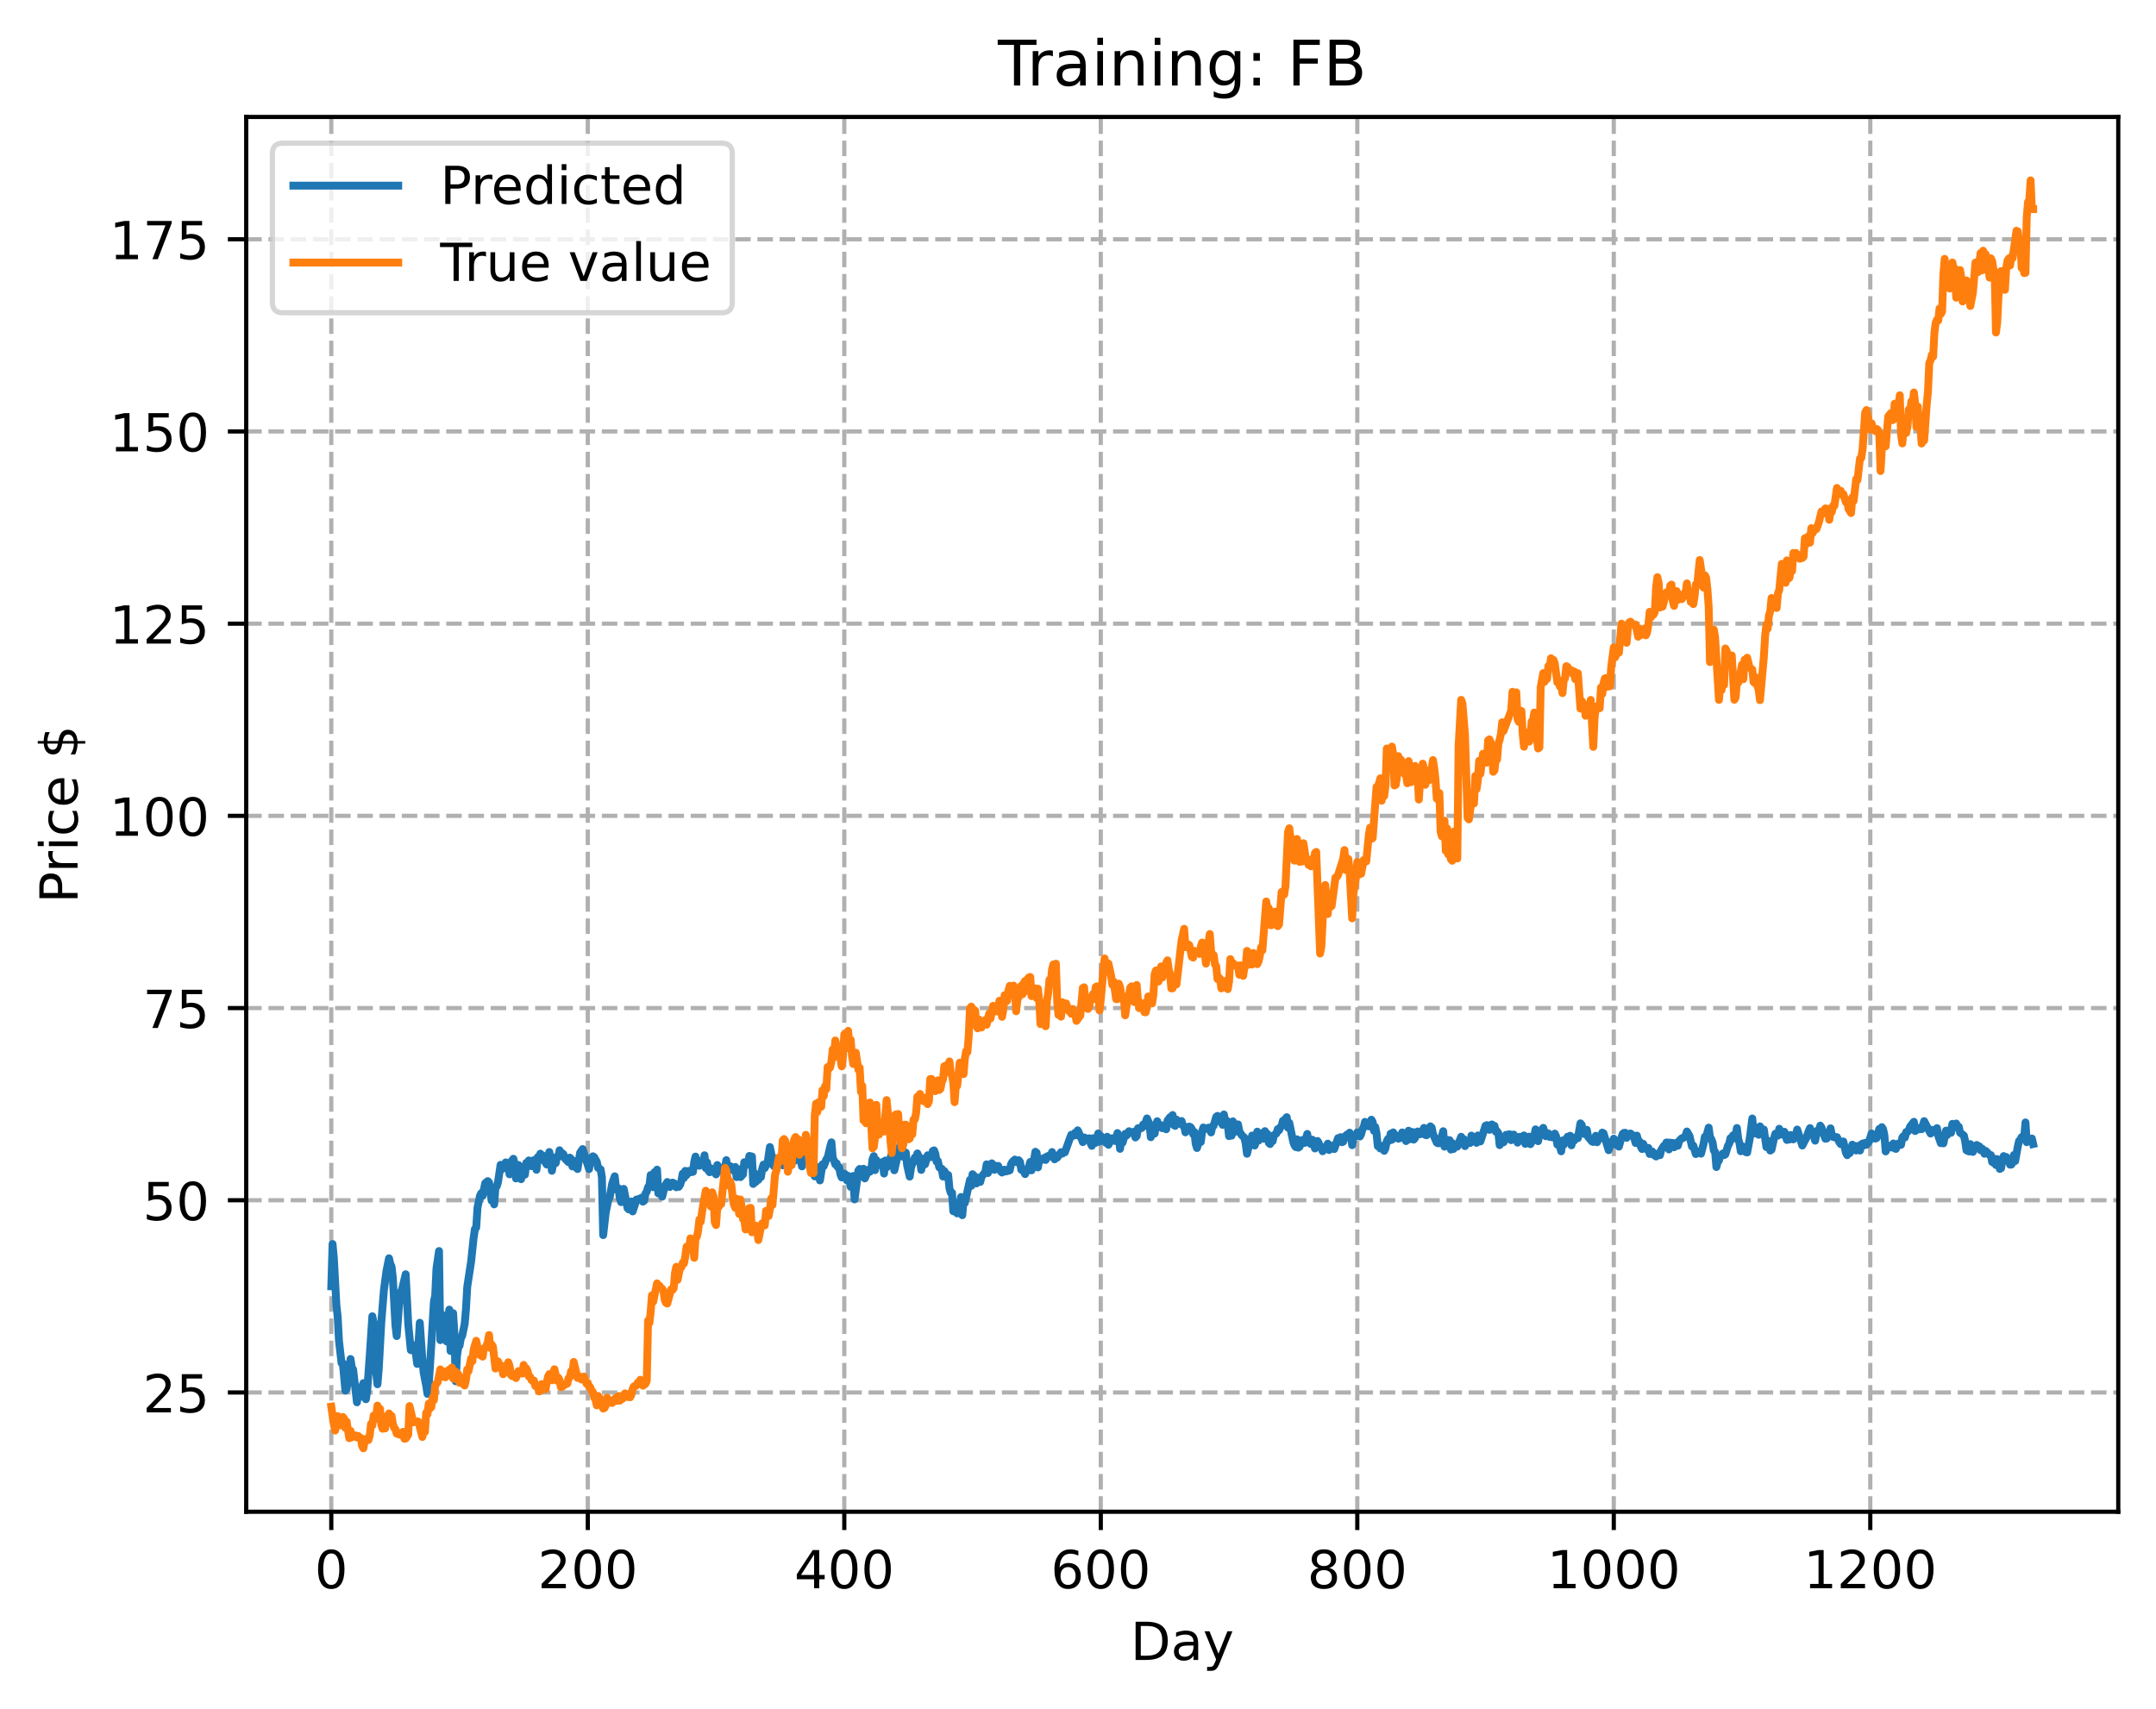 <?xml version="1.0" encoding="utf-8" standalone="no"?>
<!DOCTYPE svg PUBLIC "-//W3C//DTD SVG 1.1//EN"
  "http://www.w3.org/Graphics/SVG/1.1/DTD/svg11.dtd">
<!-- Created with matplotlib (https://matplotlib.org/) -->
<svg height="325.986pt" version="1.1" viewBox="0 0 411.286 325.986" width="411.286pt" xmlns="http://www.w3.org/2000/svg" xmlns:xlink="http://www.w3.org/1999/xlink">
 <defs>
  <style type="text/css">
*{stroke-linecap:butt;stroke-linejoin:round;}
  </style>
 </defs>
 <g id="figure_1">
  <g id="patch_1">
   <path d="M 0 325.986 
L 411.286 325.986 
L 411.286 0 
L 0 0 
z
" style="fill:#ffffff;"/>
  </g>
  <g id="axes_1">
   <g id="patch_2">
    <path d="M 46.966 288.43 
L 404.086 288.43 
L 404.086 22.318 
L 46.966 22.318 
z
" style="fill:#ffffff;"/>
   </g>
   <g id="matplotlib.axis_1">
    <g id="xtick_1">
     <g id="line2d_1">
      <path clip-path="url(#p5a4c9c23e4)" d="M 63.198 288.43 
L 63.198 22.318 
" style="fill:none;stroke:#b0b0b0;stroke-dasharray:2.96,1.28;stroke-dashoffset:0;stroke-width:0.8;"/>
     </g>
     <g id="line2d_2">
      <defs>
       <path d="M 0 0 
L 0 3.5 
" id="m44919c25a6" style="stroke:#000000;stroke-width:0.8;"/>
      </defs>
      <g>
       <use style="stroke:#000000;stroke-width:0.8;" x="63.198" xlink:href="#m44919c25a6" y="288.43"/>
      </g>
     </g>
     <g id="text_1">
      <!-- 0 -->
      <defs>
       <path d="M 31.781 66.406 
Q 24.172 66.406 20.328 58.906 
Q 16.5 51.422 16.5 36.375 
Q 16.5 21.391 20.328 13.891 
Q 24.172 6.391 31.781 6.391 
Q 39.453 6.391 43.281 13.891 
Q 47.125 21.391 47.125 36.375 
Q 47.125 51.422 43.281 58.906 
Q 39.453 66.406 31.781 66.406 
z
M 31.781 74.219 
Q 44.047 74.219 50.516 64.516 
Q 56.984 54.828 56.984 36.375 
Q 56.984 17.969 50.516 8.266 
Q 44.047 -1.422 31.781 -1.422 
Q 19.531 -1.422 13.062 8.266 
Q 6.594 17.969 6.594 36.375 
Q 6.594 54.828 13.062 64.516 
Q 19.531 74.219 31.781 74.219 
z
" id="DejaVuSans-48"/>
      </defs>
      <g transform="translate(60.017 303.029)scale(0.1 -0.1)">
       <use xlink:href="#DejaVuSans-48"/>
      </g>
     </g>
    </g>
    <g id="xtick_2">
     <g id="line2d_3">
      <path clip-path="url(#p5a4c9c23e4)" d="M 112.129 288.43 
L 112.129 22.318 
" style="fill:none;stroke:#b0b0b0;stroke-dasharray:2.96,1.28;stroke-dashoffset:0;stroke-width:0.8;"/>
     </g>
     <g id="line2d_4">
      <g>
       <use style="stroke:#000000;stroke-width:0.8;" x="112.129" xlink:href="#m44919c25a6" y="288.43"/>
      </g>
     </g>
     <g id="text_2">
      <!-- 200 -->
      <defs>
       <path d="M 19.188 8.297 
L 53.609 8.297 
L 53.609 0 
L 7.328 0 
L 7.328 8.297 
Q 12.938 14.109 22.625 23.891 
Q 32.328 33.688 34.812 36.531 
Q 39.547 41.844 41.422 45.531 
Q 43.312 49.219 43.312 52.781 
Q 43.312 58.594 39.234 62.25 
Q 35.156 65.922 28.609 65.922 
Q 23.969 65.922 18.812 64.312 
Q 13.672 62.703 7.812 59.422 
L 7.812 69.391 
Q 13.766 71.781 18.938 73 
Q 24.125 74.219 28.422 74.219 
Q 39.75 74.219 46.484 68.547 
Q 53.219 62.891 53.219 53.422 
Q 53.219 48.922 51.531 44.891 
Q 49.859 40.875 45.406 35.406 
Q 44.188 33.984 37.641 27.219 
Q 31.109 20.453 19.188 8.297 
z
" id="DejaVuSans-50"/>
      </defs>
      <g transform="translate(102.585 303.029)scale(0.1 -0.1)">
       <use xlink:href="#DejaVuSans-50"/>
       <use x="63.623" xlink:href="#DejaVuSans-48"/>
       <use x="127.246" xlink:href="#DejaVuSans-48"/>
      </g>
     </g>
    </g>
    <g id="xtick_3">
     <g id="line2d_5">
      <path clip-path="url(#p5a4c9c23e4)" d="M 161.06 288.43 
L 161.06 22.318 
" style="fill:none;stroke:#b0b0b0;stroke-dasharray:2.96,1.28;stroke-dashoffset:0;stroke-width:0.8;"/>
     </g>
     <g id="line2d_6">
      <g>
       <use style="stroke:#000000;stroke-width:0.8;" x="161.06" xlink:href="#m44919c25a6" y="288.43"/>
      </g>
     </g>
     <g id="text_3">
      <!-- 400 -->
      <defs>
       <path d="M 37.797 64.312 
L 12.891 25.391 
L 37.797 25.391 
z
M 35.203 72.906 
L 47.609 72.906 
L 47.609 25.391 
L 58.016 25.391 
L 58.016 17.188 
L 47.609 17.188 
L 47.609 0 
L 37.797 0 
L 37.797 17.188 
L 4.891 17.188 
L 4.891 26.703 
z
" id="DejaVuSans-52"/>
      </defs>
      <g transform="translate(151.516 303.029)scale(0.1 -0.1)">
       <use xlink:href="#DejaVuSans-52"/>
       <use x="63.623" xlink:href="#DejaVuSans-48"/>
       <use x="127.246" xlink:href="#DejaVuSans-48"/>
      </g>
     </g>
    </g>
    <g id="xtick_4">
     <g id="line2d_7">
      <path clip-path="url(#p5a4c9c23e4)" d="M 209.99 288.43 
L 209.99 22.318 
" style="fill:none;stroke:#b0b0b0;stroke-dasharray:2.96,1.28;stroke-dashoffset:0;stroke-width:0.8;"/>
     </g>
     <g id="line2d_8">
      <g>
       <use style="stroke:#000000;stroke-width:0.8;" x="209.99" xlink:href="#m44919c25a6" y="288.43"/>
      </g>
     </g>
     <g id="text_4">
      <!-- 600 -->
      <defs>
       <path d="M 33.016 40.375 
Q 26.375 40.375 22.484 35.828 
Q 18.609 31.297 18.609 23.391 
Q 18.609 15.531 22.484 10.953 
Q 26.375 6.391 33.016 6.391 
Q 39.656 6.391 43.531 10.953 
Q 47.406 15.531 47.406 23.391 
Q 47.406 31.297 43.531 35.828 
Q 39.656 40.375 33.016 40.375 
z
M 52.594 71.297 
L 52.594 62.312 
Q 48.875 64.062 45.094 64.984 
Q 41.312 65.922 37.594 65.922 
Q 27.828 65.922 22.672 59.328 
Q 17.531 52.734 16.797 39.406 
Q 19.672 43.656 24.016 45.922 
Q 28.375 48.188 33.594 48.188 
Q 44.578 48.188 50.953 41.516 
Q 57.328 34.859 57.328 23.391 
Q 57.328 12.156 50.688 5.359 
Q 44.047 -1.422 33.016 -1.422 
Q 20.359 -1.422 13.672 8.266 
Q 6.984 17.969 6.984 36.375 
Q 6.984 53.656 15.188 63.938 
Q 23.391 74.219 37.203 74.219 
Q 40.922 74.219 44.703 73.484 
Q 48.484 72.75 52.594 71.297 
z
" id="DejaVuSans-54"/>
      </defs>
      <g transform="translate(200.446 303.029)scale(0.1 -0.1)">
       <use xlink:href="#DejaVuSans-54"/>
       <use x="63.623" xlink:href="#DejaVuSans-48"/>
       <use x="127.246" xlink:href="#DejaVuSans-48"/>
      </g>
     </g>
    </g>
    <g id="xtick_5">
     <g id="line2d_9">
      <path clip-path="url(#p5a4c9c23e4)" d="M 258.921 288.43 
L 258.921 22.318 
" style="fill:none;stroke:#b0b0b0;stroke-dasharray:2.96,1.28;stroke-dashoffset:0;stroke-width:0.8;"/>
     </g>
     <g id="line2d_10">
      <g>
       <use style="stroke:#000000;stroke-width:0.8;" x="258.921" xlink:href="#m44919c25a6" y="288.43"/>
      </g>
     </g>
     <g id="text_5">
      <!-- 800 -->
      <defs>
       <path d="M 31.781 34.625 
Q 24.75 34.625 20.719 30.859 
Q 16.703 27.094 16.703 20.516 
Q 16.703 13.922 20.719 10.156 
Q 24.75 6.391 31.781 6.391 
Q 38.812 6.391 42.859 10.172 
Q 46.922 13.969 46.922 20.516 
Q 46.922 27.094 42.891 30.859 
Q 38.875 34.625 31.781 34.625 
z
M 21.922 38.812 
Q 15.578 40.375 12.031 44.719 
Q 8.5 49.078 8.5 55.328 
Q 8.5 64.062 14.719 69.141 
Q 20.953 74.219 31.781 74.219 
Q 42.672 74.219 48.875 69.141 
Q 55.078 64.062 55.078 55.328 
Q 55.078 49.078 51.531 44.719 
Q 48 40.375 41.703 38.812 
Q 48.828 37.156 52.797 32.312 
Q 56.781 27.484 56.781 20.516 
Q 56.781 9.906 50.312 4.234 
Q 43.844 -1.422 31.781 -1.422 
Q 19.734 -1.422 13.25 4.234 
Q 6.781 9.906 6.781 20.516 
Q 6.781 27.484 10.781 32.312 
Q 14.797 37.156 21.922 38.812 
z
M 18.312 54.391 
Q 18.312 48.734 21.844 45.562 
Q 25.391 42.391 31.781 42.391 
Q 38.141 42.391 41.719 45.562 
Q 45.312 48.734 45.312 54.391 
Q 45.312 60.062 41.719 63.234 
Q 38.141 66.406 31.781 66.406 
Q 25.391 66.406 21.844 63.234 
Q 18.312 60.062 18.312 54.391 
z
" id="DejaVuSans-56"/>
      </defs>
      <g transform="translate(249.377 303.029)scale(0.1 -0.1)">
       <use xlink:href="#DejaVuSans-56"/>
       <use x="63.623" xlink:href="#DejaVuSans-48"/>
       <use x="127.246" xlink:href="#DejaVuSans-48"/>
      </g>
     </g>
    </g>
    <g id="xtick_6">
     <g id="line2d_11">
      <path clip-path="url(#p5a4c9c23e4)" d="M 307.851 288.43 
L 307.851 22.318 
" style="fill:none;stroke:#b0b0b0;stroke-dasharray:2.96,1.28;stroke-dashoffset:0;stroke-width:0.8;"/>
     </g>
     <g id="line2d_12">
      <g>
       <use style="stroke:#000000;stroke-width:0.8;" x="307.851" xlink:href="#m44919c25a6" y="288.43"/>
      </g>
     </g>
     <g id="text_6">
      <!-- 1000 -->
      <defs>
       <path d="M 12.406 8.297 
L 28.516 8.297 
L 28.516 63.922 
L 10.984 60.406 
L 10.984 69.391 
L 28.422 72.906 
L 38.281 72.906 
L 38.281 8.297 
L 54.391 8.297 
L 54.391 0 
L 12.406 0 
z
" id="DejaVuSans-49"/>
      </defs>
      <g transform="translate(295.126 303.029)scale(0.1 -0.1)">
       <use xlink:href="#DejaVuSans-49"/>
       <use x="63.623" xlink:href="#DejaVuSans-48"/>
       <use x="127.246" xlink:href="#DejaVuSans-48"/>
       <use x="190.869" xlink:href="#DejaVuSans-48"/>
      </g>
     </g>
    </g>
    <g id="xtick_7">
     <g id="line2d_13">
      <path clip-path="url(#p5a4c9c23e4)" d="M 356.782 288.43 
L 356.782 22.318 
" style="fill:none;stroke:#b0b0b0;stroke-dasharray:2.96,1.28;stroke-dashoffset:0;stroke-width:0.8;"/>
     </g>
     <g id="line2d_14">
      <g>
       <use style="stroke:#000000;stroke-width:0.8;" x="356.782" xlink:href="#m44919c25a6" y="288.43"/>
      </g>
     </g>
     <g id="text_7">
      <!-- 1200 -->
      <g transform="translate(344.057 303.029)scale(0.1 -0.1)">
       <use xlink:href="#DejaVuSans-49"/>
       <use x="63.623" xlink:href="#DejaVuSans-50"/>
       <use x="127.246" xlink:href="#DejaVuSans-48"/>
       <use x="190.869" xlink:href="#DejaVuSans-48"/>
      </g>
     </g>
    </g>
    <g id="text_8">
     <!-- Day -->
     <defs>
      <path d="M 19.672 64.797 
L 19.672 8.109 
L 31.594 8.109 
Q 46.688 8.109 53.688 14.938 
Q 60.688 21.781 60.688 36.531 
Q 60.688 51.172 53.688 57.984 
Q 46.688 64.797 31.594 64.797 
z
M 9.812 72.906 
L 30.078 72.906 
Q 51.266 72.906 61.172 64.094 
Q 71.094 55.281 71.094 36.531 
Q 71.094 17.672 61.125 8.828 
Q 51.172 0 30.078 0 
L 9.812 0 
z
" id="DejaVuSans-68"/>
      <path d="M 34.281 27.484 
Q 23.391 27.484 19.188 25 
Q 14.984 22.516 14.984 16.5 
Q 14.984 11.719 18.141 8.906 
Q 21.297 6.109 26.703 6.109 
Q 34.188 6.109 38.703 11.406 
Q 43.219 16.703 43.219 25.484 
L 43.219 27.484 
z
M 52.203 31.203 
L 52.203 0 
L 43.219 0 
L 43.219 8.297 
Q 40.141 3.328 35.547 0.953 
Q 30.953 -1.422 24.312 -1.422 
Q 15.922 -1.422 10.953 3.297 
Q 6 8.016 6 15.922 
Q 6 25.141 12.172 29.828 
Q 18.359 34.516 30.609 34.516 
L 43.219 34.516 
L 43.219 35.406 
Q 43.219 41.609 39.141 45 
Q 35.062 48.391 27.688 48.391 
Q 23 48.391 18.547 47.266 
Q 14.109 46.141 10.016 43.891 
L 10.016 52.203 
Q 14.938 54.109 19.578 55.047 
Q 24.219 56 28.609 56 
Q 40.484 56 46.344 49.844 
Q 52.203 43.703 52.203 31.203 
z
" id="DejaVuSans-97"/>
      <path d="M 32.172 -5.078 
Q 28.375 -14.844 24.75 -17.812 
Q 21.141 -20.797 15.094 -20.797 
L 7.906 -20.797 
L 7.906 -13.281 
L 13.188 -13.281 
Q 16.891 -13.281 18.938 -11.516 
Q 21 -9.766 23.484 -3.219 
L 25.094 0.875 
L 2.984 54.688 
L 12.5 54.688 
L 29.594 11.922 
L 46.688 54.688 
L 56.203 54.688 
z
" id="DejaVuSans-121"/>
     </defs>
     <g transform="translate(215.652 316.707)scale(0.1 -0.1)">
      <use xlink:href="#DejaVuSans-68"/>
      <use x="77.002" xlink:href="#DejaVuSans-97"/>
      <use x="138.281" xlink:href="#DejaVuSans-121"/>
     </g>
    </g>
   </g>
   <g id="matplotlib.axis_2">
    <g id="ytick_1">
     <g id="line2d_15">
      <path clip-path="url(#p5a4c9c23e4)" d="M 46.966 265.67 
L 404.086 265.67 
" style="fill:none;stroke:#b0b0b0;stroke-dasharray:2.96,1.28;stroke-dashoffset:0;stroke-width:0.8;"/>
     </g>
     <g id="line2d_16">
      <defs>
       <path d="M 0 0 
L -3.5 0 
" id="m139a828308" style="stroke:#000000;stroke-width:0.8;"/>
      </defs>
      <g>
       <use style="stroke:#000000;stroke-width:0.8;" x="46.966" xlink:href="#m139a828308" y="265.67"/>
      </g>
     </g>
     <g id="text_9">
      <!-- 25 -->
      <defs>
       <path d="M 10.797 72.906 
L 49.516 72.906 
L 49.516 64.594 
L 19.828 64.594 
L 19.828 46.734 
Q 21.969 47.469 24.109 47.828 
Q 26.266 48.188 28.422 48.188 
Q 40.625 48.188 47.75 41.5 
Q 54.891 34.812 54.891 23.391 
Q 54.891 11.625 47.562 5.094 
Q 40.234 -1.422 26.906 -1.422 
Q 22.312 -1.422 17.547 -0.641 
Q 12.797 0.141 7.719 1.703 
L 7.719 11.625 
Q 12.109 9.234 16.797 8.062 
Q 21.484 6.891 26.703 6.891 
Q 35.156 6.891 40.078 11.328 
Q 45.016 15.766 45.016 23.391 
Q 45.016 31 40.078 35.438 
Q 35.156 39.891 26.703 39.891 
Q 22.75 39.891 18.812 39.016 
Q 14.891 38.141 10.797 36.281 
z
" id="DejaVuSans-53"/>
      </defs>
      <g transform="translate(27.241 269.47)scale(0.1 -0.1)">
       <use xlink:href="#DejaVuSans-50"/>
       <use x="63.623" xlink:href="#DejaVuSans-53"/>
      </g>
     </g>
    </g>
    <g id="ytick_2">
     <g id="line2d_17">
      <path clip-path="url(#p5a4c9c23e4)" d="M 46.966 229 
L 404.086 229 
" style="fill:none;stroke:#b0b0b0;stroke-dasharray:2.96,1.28;stroke-dashoffset:0;stroke-width:0.8;"/>
     </g>
     <g id="line2d_18">
      <g>
       <use style="stroke:#000000;stroke-width:0.8;" x="46.966" xlink:href="#m139a828308" y="229"/>
      </g>
     </g>
     <g id="text_10">
      <!-- 50 -->
      <g transform="translate(27.241 232.8)scale(0.1 -0.1)">
       <use xlink:href="#DejaVuSans-53"/>
       <use x="63.623" xlink:href="#DejaVuSans-48"/>
      </g>
     </g>
    </g>
    <g id="ytick_3">
     <g id="line2d_19">
      <path clip-path="url(#p5a4c9c23e4)" d="M 46.966 192.33 
L 404.086 192.33 
" style="fill:none;stroke:#b0b0b0;stroke-dasharray:2.96,1.28;stroke-dashoffset:0;stroke-width:0.8;"/>
     </g>
     <g id="line2d_20">
      <g>
       <use style="stroke:#000000;stroke-width:0.8;" x="46.966" xlink:href="#m139a828308" y="192.33"/>
      </g>
     </g>
     <g id="text_11">
      <!-- 75 -->
      <defs>
       <path d="M 8.203 72.906 
L 55.078 72.906 
L 55.078 68.703 
L 28.609 0 
L 18.312 0 
L 43.219 64.594 
L 8.203 64.594 
z
" id="DejaVuSans-55"/>
      </defs>
      <g transform="translate(27.241 196.129)scale(0.1 -0.1)">
       <use xlink:href="#DejaVuSans-55"/>
       <use x="63.623" xlink:href="#DejaVuSans-53"/>
      </g>
     </g>
    </g>
    <g id="ytick_4">
     <g id="line2d_21">
      <path clip-path="url(#p5a4c9c23e4)" d="M 46.966 155.66 
L 404.086 155.66 
" style="fill:none;stroke:#b0b0b0;stroke-dasharray:2.96,1.28;stroke-dashoffset:0;stroke-width:0.8;"/>
     </g>
     <g id="line2d_22">
      <g>
       <use style="stroke:#000000;stroke-width:0.8;" x="46.966" xlink:href="#m139a828308" y="155.66"/>
      </g>
     </g>
     <g id="text_12">
      <!-- 100 -->
      <g transform="translate(20.878 159.459)scale(0.1 -0.1)">
       <use xlink:href="#DejaVuSans-49"/>
       <use x="63.623" xlink:href="#DejaVuSans-48"/>
       <use x="127.246" xlink:href="#DejaVuSans-48"/>
      </g>
     </g>
    </g>
    <g id="ytick_5">
     <g id="line2d_23">
      <path clip-path="url(#p5a4c9c23e4)" d="M 46.966 118.99 
L 404.086 118.99 
" style="fill:none;stroke:#b0b0b0;stroke-dasharray:2.96,1.28;stroke-dashoffset:0;stroke-width:0.8;"/>
     </g>
     <g id="line2d_24">
      <g>
       <use style="stroke:#000000;stroke-width:0.8;" x="46.966" xlink:href="#m139a828308" y="118.99"/>
      </g>
     </g>
     <g id="text_13">
      <!-- 125 -->
      <g transform="translate(20.878 122.789)scale(0.1 -0.1)">
       <use xlink:href="#DejaVuSans-49"/>
       <use x="63.623" xlink:href="#DejaVuSans-50"/>
       <use x="127.246" xlink:href="#DejaVuSans-53"/>
      </g>
     </g>
    </g>
    <g id="ytick_6">
     <g id="line2d_25">
      <path clip-path="url(#p5a4c9c23e4)" d="M 46.966 82.32 
L 404.086 82.32 
" style="fill:none;stroke:#b0b0b0;stroke-dasharray:2.96,1.28;stroke-dashoffset:0;stroke-width:0.8;"/>
     </g>
     <g id="line2d_26">
      <g>
       <use style="stroke:#000000;stroke-width:0.8;" x="46.966" xlink:href="#m139a828308" y="82.32"/>
      </g>
     </g>
     <g id="text_14">
      <!-- 150 -->
      <g transform="translate(20.878 86.119)scale(0.1 -0.1)">
       <use xlink:href="#DejaVuSans-49"/>
       <use x="63.623" xlink:href="#DejaVuSans-53"/>
       <use x="127.246" xlink:href="#DejaVuSans-48"/>
      </g>
     </g>
    </g>
    <g id="ytick_7">
     <g id="line2d_27">
      <path clip-path="url(#p5a4c9c23e4)" d="M 46.966 45.65 
L 404.086 45.65 
" style="fill:none;stroke:#b0b0b0;stroke-dasharray:2.96,1.28;stroke-dashoffset:0;stroke-width:0.8;"/>
     </g>
     <g id="line2d_28">
      <g>
       <use style="stroke:#000000;stroke-width:0.8;" x="46.966" xlink:href="#m139a828308" y="45.65"/>
      </g>
     </g>
     <g id="text_15">
      <!-- 175 -->
      <g transform="translate(20.878 49.449)scale(0.1 -0.1)">
       <use xlink:href="#DejaVuSans-49"/>
       <use x="63.623" xlink:href="#DejaVuSans-55"/>
       <use x="127.246" xlink:href="#DejaVuSans-53"/>
      </g>
     </g>
    </g>
    <g id="text_16">
     <!-- Price $ -->
     <defs>
      <path d="M 19.672 64.797 
L 19.672 37.406 
L 32.078 37.406 
Q 38.969 37.406 42.719 40.969 
Q 46.484 44.531 46.484 51.125 
Q 46.484 57.672 42.719 61.234 
Q 38.969 64.797 32.078 64.797 
z
M 9.812 72.906 
L 32.078 72.906 
Q 44.344 72.906 50.609 67.359 
Q 56.891 61.812 56.891 51.125 
Q 56.891 40.328 50.609 34.812 
Q 44.344 29.297 32.078 29.297 
L 19.672 29.297 
L 19.672 0 
L 9.812 0 
z
" id="DejaVuSans-80"/>
      <path d="M 41.109 46.297 
Q 39.594 47.172 37.812 47.578 
Q 36.031 48 33.891 48 
Q 26.266 48 22.188 43.047 
Q 18.109 38.094 18.109 28.812 
L 18.109 0 
L 9.078 0 
L 9.078 54.688 
L 18.109 54.688 
L 18.109 46.188 
Q 20.953 51.172 25.484 53.578 
Q 30.031 56 36.531 56 
Q 37.453 56 38.578 55.875 
Q 39.703 55.766 41.062 55.516 
z
" id="DejaVuSans-114"/>
      <path d="M 9.422 54.688 
L 18.406 54.688 
L 18.406 0 
L 9.422 0 
z
M 9.422 75.984 
L 18.406 75.984 
L 18.406 64.594 
L 9.422 64.594 
z
" id="DejaVuSans-105"/>
      <path d="M 48.781 52.594 
L 48.781 44.188 
Q 44.969 46.297 41.141 47.344 
Q 37.312 48.391 33.406 48.391 
Q 24.656 48.391 19.812 42.844 
Q 14.984 37.312 14.984 27.297 
Q 14.984 17.281 19.812 11.734 
Q 24.656 6.203 33.406 6.203 
Q 37.312 6.203 41.141 7.25 
Q 44.969 8.297 48.781 10.406 
L 48.781 2.094 
Q 45.016 0.344 40.984 -0.531 
Q 36.969 -1.422 32.422 -1.422 
Q 20.062 -1.422 12.781 6.344 
Q 5.516 14.109 5.516 27.297 
Q 5.516 40.672 12.859 48.328 
Q 20.219 56 33.016 56 
Q 37.156 56 41.109 55.141 
Q 45.062 54.297 48.781 52.594 
z
" id="DejaVuSans-99"/>
      <path d="M 56.203 29.594 
L 56.203 25.203 
L 14.891 25.203 
Q 15.484 15.922 20.484 11.062 
Q 25.484 6.203 34.422 6.203 
Q 39.594 6.203 44.453 7.469 
Q 49.312 8.734 54.109 11.281 
L 54.109 2.781 
Q 49.266 0.734 44.188 -0.344 
Q 39.109 -1.422 33.891 -1.422 
Q 20.797 -1.422 13.156 6.188 
Q 5.516 13.812 5.516 26.812 
Q 5.516 40.234 12.766 48.109 
Q 20.016 56 32.328 56 
Q 43.359 56 49.781 48.891 
Q 56.203 41.797 56.203 29.594 
z
M 47.219 32.234 
Q 47.125 39.594 43.094 43.984 
Q 39.062 48.391 32.422 48.391 
Q 24.906 48.391 20.391 44.141 
Q 15.875 39.891 15.188 32.172 
z
" id="DejaVuSans-101"/>
      <path id="DejaVuSans-32"/>
      <path d="M 33.797 -14.703 
L 28.906 -14.703 
L 28.859 0 
Q 23.734 0.094 18.609 1.188 
Q 13.484 2.297 8.297 4.5 
L 8.297 13.281 
Q 13.281 10.156 18.375 8.562 
Q 23.484 6.984 28.906 6.938 
L 28.906 29.203 
Q 18.109 30.953 13.203 35.156 
Q 8.297 39.359 8.297 46.688 
Q 8.297 54.641 13.625 59.219 
Q 18.953 63.812 28.906 64.5 
L 28.906 75.984 
L 33.797 75.984 
L 33.797 64.656 
Q 38.328 64.453 42.578 63.688 
Q 46.828 62.938 50.875 61.625 
L 50.875 53.078 
Q 46.828 55.125 42.547 56.25 
Q 38.281 57.375 33.797 57.562 
L 33.797 36.719 
Q 44.875 35.016 50.094 30.609 
Q 55.328 26.219 55.328 18.609 
Q 55.328 10.359 49.781 5.594 
Q 44.234 0.828 33.797 0.094 
z
M 28.906 37.594 
L 28.906 57.625 
Q 23.25 56.984 20.266 54.391 
Q 17.281 51.812 17.281 47.516 
Q 17.281 43.312 20.031 40.969 
Q 22.797 38.625 28.906 37.594 
z
M 33.797 28.219 
L 33.797 7.078 
Q 39.984 7.906 43.141 10.594 
Q 46.297 13.281 46.297 17.672 
Q 46.297 21.969 43.281 24.5 
Q 40.281 27.047 33.797 28.219 
z
" id="DejaVuSans-36"/>
     </defs>
     <g transform="translate(14.798 172.342)rotate(-90)scale(0.1 -0.1)">
      <use xlink:href="#DejaVuSans-80"/>
      <use x="58.553" xlink:href="#DejaVuSans-114"/>
      <use x="99.666" xlink:href="#DejaVuSans-105"/>
      <use x="127.449" xlink:href="#DejaVuSans-99"/>
      <use x="182.43" xlink:href="#DejaVuSans-101"/>
      <use x="243.953" xlink:href="#DejaVuSans-32"/>
      <use x="275.74" xlink:href="#DejaVuSans-36"/>
     </g>
    </g>
   </g>
   <g id="line2d_29">
    <path clip-path="url(#p5a4c9c23e4)" d="M 63.198 245.415 
L 63.443 237.349 
L 63.688 240.078 
L 64.177 249.048 
L 64.422 251.297 
L 64.666 255.849 
L 65.156 260.077 
L 65.4 260.1 
L 65.89 265.326 
L 66.134 264.943 
L 66.868 259.29 
L 67.113 260.915 
L 67.357 261.272 
L 67.847 265.456 
L 68.091 267.556 
L 68.336 265.624 
L 68.581 266.59 
L 68.825 264.625 
L 69.07 266.021 
L 69.315 263.898 
L 69.804 266.965 
L 70.049 265.294 
L 70.538 258.518 
L 71.027 251.135 
L 71.272 252.344 
L 71.517 255.232 
L 71.761 261.891 
L 72.006 264.11 
L 72.251 261.206 
L 72.74 252.303 
L 73.229 246.209 
L 73.718 242.513 
L 74.208 240.073 
L 74.452 241.133 
L 74.697 241.655 
L 74.942 243.853 
L 75.431 252.83 
L 75.676 254.917 
L 76.165 248.534 
L 76.41 246.532 
L 76.654 246.18 
L 77.388 243.121 
L 77.878 252.638 
L 78.367 257.594 
L 78.611 257.291 
L 78.856 257.696 
L 79.101 256.679 
L 79.59 260.233 
L 80.079 252.373 
L 80.569 259.384 
L 80.813 261.846 
L 81.303 264.395 
L 81.547 265.949 
L 81.792 264.169 
L 82.281 256.558 
L 82.771 248.338 
L 83.015 247.212 
L 83.26 242.03 
L 83.749 238.691 
L 83.994 255.686 
L 84.239 250.74 
L 85.217 255.954 
L 85.462 251.868 
L 85.706 249.867 
L 85.951 257.761 
L 86.44 250.541 
L 86.685 254.519 
L 86.93 263.541 
L 87.174 258.69 
L 87.419 257.097 
L 87.664 256.748 
L 87.908 255.333 
L 88.153 254.9 
L 88.642 252.611 
L 88.887 249.784 
L 89.132 245.521 
L 89.866 240.722 
L 90.355 236.117 
L 90.599 234.478 
L 90.844 234.218 
L 91.089 230.405 
L 91.578 228.11 
L 91.823 227.633 
L 92.067 228.161 
L 92.557 225.742 
L 93.046 225.349 
L 93.291 225.602 
L 93.78 229.074 
L 94.025 228.007 
L 94.269 229.79 
L 94.514 226.488 
L 94.759 226.345 
L 95.003 225.521 
L 95.493 222.241 
L 95.737 223.082 
L 95.982 222.267 
L 96.227 222.313 
L 96.471 221.781 
L 96.716 222.929 
L 96.96 222.686 
L 97.205 224.058 
L 97.45 221.687 
L 97.939 221.084 
L 98.184 222.137 
L 98.428 224.841 
L 98.918 222.278 
L 99.162 224.322 
L 99.407 224.983 
L 99.652 223.333 
L 99.896 222.899 
L 100.141 224.125 
L 100.386 221.87 
L 100.63 222.017 
L 100.875 221.404 
L 101.364 222.495 
L 101.854 221.343 
L 102.343 223.191 
L 102.587 220.769 
L 102.832 220.903 
L 103.077 220.112 
L 103.321 220.858 
L 103.566 220.476 
L 103.811 221.451 
L 104.3 222.189 
L 104.789 219.788 
L 105.034 221.083 
L 105.279 223.381 
L 105.523 222.097 
L 105.768 221.888 
L 106.013 221.919 
L 106.257 220.642 
L 106.502 220.751 
L 106.747 219.466 
L 106.991 220.127 
L 107.236 220.005 
L 107.481 220.21 
L 107.725 220.989 
L 108.215 221.51 
L 108.459 221.744 
L 108.704 220.869 
L 108.948 221.125 
L 109.193 222.547 
L 109.438 221.859 
L 109.682 222.647 
L 109.927 221.493 
L 110.172 223.051 
L 110.661 219.944 
L 111.15 219.236 
L 112.374 223.047 
L 112.618 221.097 
L 112.863 220.934 
L 113.108 220.612 
L 113.352 220.78 
L 113.842 221.656 
L 114.086 222.818 
L 114.575 223.11 
L 114.82 224.605 
L 115.065 235.655 
L 115.554 231.31 
L 116.043 228.954 
L 116.288 228.514 
L 116.777 225.856 
L 117.267 224.428 
L 117.511 226.595 
L 117.756 227.075 
L 118.001 226.728 
L 118.245 228.702 
L 118.49 229.358 
L 118.735 227.192 
L 118.979 226.832 
L 119.713 230.521 
L 119.958 230.751 
L 120.447 229.238 
L 120.692 231.134 
L 121.426 228.859 
L 121.67 228.948 
L 121.915 228.742 
L 122.16 228.751 
L 122.404 228.504 
L 122.649 229.27 
L 122.894 229.083 
L 123.138 227.701 
L 123.383 227.347 
L 123.628 226.479 
L 123.872 226.379 
L 124.117 224.186 
L 124.362 225.001 
L 124.606 226.515 
L 124.851 223.646 
L 125.096 223.869 
L 125.34 223.164 
L 125.585 227.693 
L 125.83 227.65 
L 126.074 227.32 
L 126.319 228.32 
L 126.808 226.322 
L 127.297 225.516 
L 127.542 226.275 
L 127.787 226.471 
L 128.031 225.883 
L 128.276 225.638 
L 128.521 225.721 
L 128.765 225.923 
L 129.01 226.52 
L 129.255 226.206 
L 129.499 226.432 
L 129.744 226.029 
L 129.989 225.255 
L 130.233 223.922 
L 130.478 224.747 
L 130.723 223.396 
L 130.967 224.199 
L 131.457 223.385 
L 131.701 223.657 
L 132.191 223.58 
L 132.435 221.677 
L 132.68 220.664 
L 132.924 221.92 
L 133.169 221.749 
L 133.414 222.42 
L 133.658 221.515 
L 133.903 221.785 
L 134.148 222.27 
L 134.392 220.415 
L 134.637 222.868 
L 134.882 221.773 
L 135.126 223.3 
L 135.371 223.653 
L 135.616 222.907 
L 136.105 223.609 
L 136.35 223.351 
L 136.594 224.072 
L 136.839 222.278 
L 137.084 222.973 
L 137.573 223.474 
L 137.818 223.349 
L 138.062 222.674 
L 138.307 222.725 
L 138.551 221.346 
L 138.796 223.356 
L 139.041 223.217 
L 139.285 222.484 
L 139.53 222.668 
L 139.775 223.277 
L 140.264 222.645 
L 140.509 224.583 
L 140.753 223.552 
L 140.998 223.105 
L 141.243 224.589 
L 141.732 224.075 
L 141.977 221.744 
L 142.221 221.724 
L 142.466 222.253 
L 142.711 222.108 
L 142.955 220.542 
L 143.445 220.653 
L 143.689 225.891 
L 143.934 223.791 
L 144.178 225.509 
L 144.423 224.118 
L 144.668 225.11 
L 144.912 224.332 
L 145.157 224.584 
L 145.402 223.003 
L 145.646 222.2 
L 145.891 222.866 
L 146.136 222.316 
L 146.38 222.149 
L 146.87 218.849 
L 147.604 222.476 
L 147.848 220.999 
L 148.093 221.848 
L 148.338 221.415 
L 148.582 221.252 
L 148.827 221.243 
L 149.072 221.529 
L 149.316 222.33 
L 149.561 221.019 
L 150.539 218.741 
L 151.273 219.843 
L 151.518 221.518 
L 151.763 221.131 
L 152.252 221.154 
L 152.497 220.207 
L 152.986 222.544 
L 153.231 221.12 
L 153.475 220.543 
L 153.965 218.922 
L 154.209 219.329 
L 154.454 221.093 
L 154.699 221.369 
L 155.433 224.453 
L 155.677 224.366 
L 155.922 222.672 
L 156.166 222.743 
L 156.411 225.218 
L 156.9 222.143 
L 157.145 222.494 
L 157.634 221.196 
L 157.879 220.941 
L 158.368 218.782 
L 158.613 217.951 
L 158.858 220.953 
L 159.102 221.418 
L 159.347 222.166 
L 159.592 221.951 
L 159.836 222.715 
L 160.081 222.665 
L 160.326 224.068 
L 160.57 224.654 
L 160.815 224.071 
L 161.06 223.911 
L 161.304 224.111 
L 161.549 225.205 
L 161.794 224.347 
L 162.038 225.162 
L 162.283 226.453 
L 162.772 224.368 
L 163.017 228.834 
L 163.506 225.158 
L 163.751 223.322 
L 163.995 223.026 
L 164.24 223.59 
L 164.485 223.369 
L 164.729 222.992 
L 164.974 224.838 
L 165.708 223.182 
L 165.953 223.559 
L 166.197 223.27 
L 166.442 221.204 
L 166.687 220.578 
L 166.931 223.252 
L 167.176 221.335 
L 167.421 222.123 
L 167.91 222.277 
L 168.154 222.103 
L 168.399 221.685 
L 168.644 223.915 
L 168.888 221.423 
L 169.133 222.74 
L 169.378 221.926 
L 169.622 221.62 
L 170.112 220.217 
L 170.601 223.28 
L 171.58 219.094 
L 171.824 218.171 
L 172.069 218.088 
L 172.314 220.721 
L 172.558 219.868 
L 172.803 219.923 
L 173.048 222.331 
L 173.537 224.492 
L 173.782 222.815 
L 174.026 222.061 
L 174.271 221.705 
L 174.515 220.848 
L 174.76 221.007 
L 175.005 220.068 
L 175.494 221.117 
L 175.739 223.215 
L 176.228 221.051 
L 176.473 222.135 
L 176.962 220.418 
L 177.207 220.814 
L 177.451 220.427 
L 177.696 220.764 
L 177.941 219.596 
L 178.185 219.486 
L 178.43 220.15 
L 178.675 221.644 
L 178.919 221.535 
L 179.164 222.695 
L 179.409 222.923 
L 179.653 222.982 
L 179.898 224.48 
L 180.142 223.424 
L 180.387 223.826 
L 180.632 224.665 
L 180.876 224.179 
L 181.121 226.733 
L 181.366 227.567 
L 181.61 227.563 
L 181.855 231.104 
L 182.1 230.367 
L 182.344 230.073 
L 182.589 231.508 
L 182.834 230.803 
L 183.323 228.384 
L 183.568 231.854 
L 183.812 229.059 
L 184.057 229.512 
L 185.036 225.114 
L 185.28 226.258 
L 185.525 224.029 
L 186.014 224.542 
L 186.259 225.794 
L 186.503 224.686 
L 186.993 225.509 
L 187.237 224.544 
L 187.971 223.572 
L 188.216 222.141 
L 188.461 223.814 
L 188.705 223.04 
L 188.95 223.022 
L 189.195 221.955 
L 189.439 222.203 
L 189.684 223.204 
L 189.929 222.687 
L 190.173 222.458 
L 190.418 222.45 
L 190.907 223.491 
L 191.152 223.715 
L 191.641 223.169 
L 191.886 223.505 
L 192.62 223.296 
L 192.864 222.138 
L 193.109 221.694 
L 193.598 221.24 
L 193.843 221.708 
L 194.088 221.764 
L 194.332 221.359 
L 194.577 221.675 
L 194.822 223.182 
L 195.066 222.988 
L 195.556 224.016 
L 195.8 223.288 
L 196.045 223.388 
L 196.534 221.694 
L 196.779 223.291 
L 197.024 222.613 
L 197.513 219.753 
L 197.758 219.948 
L 198.002 222.739 
L 198.247 221.289 
L 198.491 221.089 
L 198.736 221.296 
L 198.981 221.177 
L 199.225 220.901 
L 199.47 221.315 
L 199.715 220.658 
L 200.204 220.463 
L 200.449 220.679 
L 200.693 219.803 
L 201.183 221.192 
L 201.427 220.596 
L 201.672 220.873 
L 202.406 219.829 
L 202.651 220.109 
L 202.895 219.788 
L 203.14 219.86 
L 204.118 217.138 
L 204.363 216.502 
L 204.852 216.673 
L 205.097 216.117 
L 205.342 216.573 
L 205.586 215.66 
L 205.831 216.143 
L 206.076 216.879 
L 206.32 217.241 
L 206.565 217.914 
L 206.81 217.006 
L 207.299 217.255 
L 207.544 217.319 
L 207.788 217.177 
L 208.033 218.122 
L 208.278 218.62 
L 208.522 217.161 
L 208.767 217.339 
L 209.012 218.056 
L 209.256 217.367 
L 209.501 216.256 
L 209.746 217.822 
L 209.99 216.735 
L 210.479 217.587 
L 210.724 217.401 
L 210.969 218.052 
L 211.213 216.888 
L 211.458 218.421 
L 211.703 217.885 
L 211.947 217.751 
L 212.192 217.17 
L 212.437 217.245 
L 212.681 217.689 
L 212.926 217.207 
L 213.171 216.18 
L 213.415 216.75 
L 213.66 219.194 
L 213.905 217.464 
L 214.149 218.004 
L 214.639 216.324 
L 214.883 216.665 
L 215.128 216.352 
L 215.373 215.828 
L 216.106 216.249 
L 216.351 215.906 
L 216.596 217.025 
L 216.84 216.759 
L 217.085 215.26 
L 217.33 215.387 
L 217.819 215.206 
L 218.064 214.556 
L 218.308 214.853 
L 218.798 213.385 
L 219.287 214.5 
L 219.532 216.974 
L 219.776 215.054 
L 220.266 216.287 
L 220.51 214.644 
L 220.755 213.919 
L 221 215.059 
L 221.244 215.051 
L 221.489 214.657 
L 221.734 215.254 
L 222.223 214.952 
L 222.467 215.461 
L 222.712 213.818 
L 223.201 213.153 
L 223.446 213.699 
L 223.691 212.743 
L 223.935 214.66 
L 224.18 214.812 
L 224.425 213.607 
L 224.669 214.207 
L 224.914 214.403 
L 225.159 213.933 
L 225.403 213.887 
L 225.648 214.748 
L 225.893 214.849 
L 226.137 216.043 
L 226.627 215.135 
L 226.871 214.941 
L 227.116 215.05 
L 227.361 215.418 
L 227.605 216.376 
L 227.85 215.981 
L 228.094 218.234 
L 228.339 219.036 
L 228.828 217.468 
L 229.073 217.888 
L 229.318 215.871 
L 229.562 215.114 
L 229.807 215.439 
L 230.541 215.149 
L 231.03 216.06 
L 231.275 214.905 
L 231.52 214.779 
L 232.009 213.09 
L 232.254 212.904 
L 232.498 213.098 
L 233.232 214.612 
L 233.477 212.635 
L 233.722 214.138 
L 233.966 213.761 
L 234.211 214.648 
L 234.455 216.766 
L 234.7 216.619 
L 234.945 216.672 
L 235.189 213.944 
L 235.434 215.923 
L 235.679 215.922 
L 236.168 214.523 
L 236.413 215.852 
L 236.902 216.625 
L 237.391 217.062 
L 237.636 218.234 
L 237.881 220.135 
L 238.37 218.066 
L 238.615 218.045 
L 238.859 216.652 
L 239.104 218.325 
L 239.349 218.566 
L 239.593 217.715 
L 239.838 215.91 
L 240.082 217.628 
L 240.327 216.587 
L 240.572 216.237 
L 241.061 217.263 
L 241.306 215.813 
L 241.55 216.704 
L 241.795 216.359 
L 242.04 218.04 
L 242.284 218.281 
L 242.529 217.784 
L 242.774 217.73 
L 243.018 216.598 
L 243.508 216.243 
L 243.752 215.427 
L 243.997 215.647 
L 244.242 215.07 
L 244.486 214.82 
L 244.731 213.832 
L 244.976 214.214 
L 245.22 213.434 
L 245.465 213.149 
L 245.709 215.161 
L 245.954 214.244 
L 246.688 217.796 
L 246.933 218.508 
L 247.177 218.854 
L 247.422 217.374 
L 247.667 218.968 
L 247.911 218.786 
L 248.401 217.521 
L 248.89 218.057 
L 249.379 216.344 
L 249.624 217.924 
L 250.113 218.291 
L 250.358 217.452 
L 250.603 217.927 
L 250.847 219.124 
L 251.092 218.841 
L 251.337 217.693 
L 251.581 218.1 
L 251.826 218.928 
L 252.07 218.927 
L 252.315 219.653 
L 252.56 218.86 
L 252.804 218.828 
L 253.049 219.066 
L 253.294 218.197 
L 253.538 219.418 
L 254.028 218.577 
L 254.517 219.238 
L 255.251 217.144 
L 255.496 217.566 
L 255.74 216.961 
L 255.985 217.925 
L 256.23 217.828 
L 256.474 216.906 
L 256.964 216.467 
L 257.208 216.982 
L 257.453 216.109 
L 257.697 216.668 
L 257.942 218.494 
L 258.187 216.964 
L 258.431 216.7 
L 258.676 216.815 
L 258.921 216.064 
L 259.165 216.187 
L 259.41 216.845 
L 259.655 216.382 
L 259.899 215.481 
L 260.144 215.085 
L 260.389 214.046 
L 260.633 214.482 
L 260.878 214.523 
L 261.123 214.897 
L 261.367 214.78 
L 261.612 213.636 
L 261.857 214.062 
L 262.101 215.757 
L 262.346 215.026 
L 262.591 216.228 
L 262.835 218.689 
L 263.08 218.707 
L 263.325 219.136 
L 263.814 218.598 
L 264.058 219.572 
L 264.303 219.04 
L 264.548 217.726 
L 264.792 217.285 
L 265.037 217.621 
L 265.282 216.299 
L 265.526 217.458 
L 265.771 216.052 
L 266.016 217.029 
L 266.26 216.762 
L 266.505 216.682 
L 266.75 217.266 
L 266.994 217.182 
L 267.239 216.901 
L 267.484 216.062 
L 267.728 216.196 
L 268.218 217.711 
L 268.707 215.728 
L 268.952 217.367 
L 269.441 215.974 
L 269.685 217.435 
L 269.93 217.143 
L 270.175 216.272 
L 270.419 215.878 
L 270.664 216.063 
L 270.909 216.41 
L 271.153 215.898 
L 271.398 215.739 
L 271.643 215.199 
L 271.887 216.532 
L 272.132 216.6 
L 272.866 214.901 
L 273.111 215.131 
L 273.355 216.333 
L 274.089 218.01 
L 274.334 218.133 
L 274.579 218.108 
L 274.823 217.677 
L 275.313 215.825 
L 275.557 218.776 
L 275.802 218.385 
L 276.046 218.384 
L 276.291 217.518 
L 276.536 217.546 
L 276.78 219.335 
L 277.025 218.081 
L 277.27 219.223 
L 277.514 218.342 
L 278.004 218.763 
L 278.738 216.887 
L 278.982 217.294 
L 279.227 217.33 
L 279.472 218.671 
L 279.716 217.751 
L 279.961 218.169 
L 280.206 217.923 
L 280.45 218.079 
L 280.695 216.667 
L 280.94 217.464 
L 281.184 216.953 
L 281.429 217.116 
L 281.673 218.048 
L 281.918 216.641 
L 282.163 217.007 
L 282.407 217.781 
L 283.386 214.774 
L 283.631 214.668 
L 283.875 214.767 
L 284.12 215.564 
L 284.365 214.654 
L 284.609 214.538 
L 284.854 214.982 
L 285.099 214.805 
L 285.343 215.924 
L 285.588 215.841 
L 285.833 216.215 
L 286.077 218.482 
L 286.322 218.057 
L 286.567 217.03 
L 286.811 217.957 
L 287.056 217.561 
L 287.301 216.515 
L 287.545 216.777 
L 287.79 216.433 
L 288.034 216.425 
L 288.279 217.54 
L 288.524 216.587 
L 288.768 216.468 
L 289.013 217.191 
L 289.258 217.172 
L 289.502 218.012 
L 289.747 216.923 
L 289.992 216.89 
L 290.236 217.235 
L 290.481 216.814 
L 290.726 216.629 
L 290.97 218.246 
L 291.215 217.97 
L 291.46 217.177 
L 291.704 216.86 
L 291.949 218.305 
L 292.194 217.842 
L 292.438 216.955 
L 292.683 216.721 
L 292.928 215.473 
L 293.172 217.183 
L 293.417 217.727 
L 293.661 216.447 
L 293.906 216.449 
L 294.151 215.538 
L 294.395 215.19 
L 294.885 216.784 
L 295.129 216.675 
L 295.374 216.252 
L 295.619 216.918 
L 295.863 216.749 
L 296.108 217.001 
L 296.597 216.286 
L 296.842 216.797 
L 297.087 218.394 
L 297.331 217.814 
L 297.821 219.666 
L 298.065 217.59 
L 298.31 218.404 
L 298.555 217.471 
L 298.799 217.28 
L 299.044 216.88 
L 299.289 217.19 
L 299.533 216.694 
L 299.778 218.523 
L 300.022 217.478 
L 300.267 217.659 
L 300.756 216.878 
L 301.001 217.162 
L 301.49 214.325 
L 301.735 214.605 
L 301.98 216.048 
L 302.224 216.353 
L 302.469 216.31 
L 302.714 215.562 
L 302.958 216.913 
L 303.692 217.787 
L 303.937 217.884 
L 304.182 217.816 
L 304.426 216.696 
L 304.671 217.93 
L 304.916 217.312 
L 305.16 217.281 
L 305.405 216.922 
L 305.649 216.094 
L 305.894 216.226 
L 306.873 219.456 
L 307.362 217.894 
L 307.607 217.852 
L 307.851 217.25 
L 308.096 218.344 
L 308.341 218.02 
L 308.585 218.547 
L 308.83 218.769 
L 309.319 217.012 
L 309.564 216.315 
L 309.809 216.137 
L 310.053 216.129 
L 310.298 217.094 
L 310.543 216.746 
L 310.787 216.69 
L 311.032 216.263 
L 311.521 216.645 
L 311.766 217.199 
L 312.01 218.08 
L 312.255 216.665 
L 312.5 217.587 
L 312.744 217.747 
L 312.989 218.732 
L 313.234 219.227 
L 313.478 218.238 
L 313.723 218.932 
L 313.968 219.019 
L 314.212 219.367 
L 314.457 219.011 
L 314.702 220.177 
L 314.946 220.175 
L 315.191 219.696 
L 315.436 220.292 
L 315.925 220.649 
L 316.17 220.19 
L 316.414 220.013 
L 316.659 220.401 
L 316.904 219.403 
L 317.393 218.626 
L 317.637 218.864 
L 317.882 217.985 
L 318.127 217.986 
L 318.371 219.307 
L 318.616 218.008 
L 318.861 218.612 
L 319.105 218.068 
L 319.35 218.891 
L 319.595 218.71 
L 319.839 218.038 
L 320.084 218.592 
L 320.329 217.662 
L 320.818 217.179 
L 321.063 217.145 
L 321.552 216.663 
L 321.797 215.878 
L 322.286 216.717 
L 322.775 218.76 
L 323.02 218.573 
L 323.509 220.189 
L 323.754 219.683 
L 323.998 219.763 
L 324.488 220.12 
L 324.977 218.254 
L 325.222 216.892 
L 325.466 216.953 
L 325.956 215.143 
L 326.2 216.945 
L 326.445 217.335 
L 326.69 217.957 
L 326.934 219.501 
L 327.179 219.776 
L 327.424 222.662 
L 327.668 221.699 
L 327.913 221.426 
L 328.158 220.464 
L 328.402 220.459 
L 328.647 220.082 
L 328.892 220.397 
L 329.136 220.233 
L 329.625 218.631 
L 329.87 218.199 
L 330.115 217.139 
L 330.359 217.409 
L 330.604 216.616 
L 330.849 216.489 
L 331.093 216.654 
L 331.338 215.216 
L 331.583 217.242 
L 331.827 218.101 
L 332.072 219.653 
L 332.317 218.679 
L 332.561 219.006 
L 332.806 219.14 
L 333.051 219.829 
L 333.295 219.885 
L 333.785 217.24 
L 334.274 213.402 
L 334.519 216.276 
L 334.763 216.133 
L 335.008 216.162 
L 335.497 216.507 
L 335.742 214.905 
L 335.986 215.826 
L 336.231 215.549 
L 336.476 215.504 
L 336.965 218.86 
L 337.21 217.633 
L 337.454 217.988 
L 337.699 219.522 
L 337.944 219.36 
L 338.433 217.103 
L 338.678 216.303 
L 338.922 216.708 
L 339.167 216.665 
L 339.412 215.359 
L 339.656 216.235 
L 339.901 216.46 
L 340.146 216.334 
L 340.39 215.93 
L 340.88 217.5 
L 341.124 216.611 
L 341.369 217.414 
L 341.613 216.556 
L 342.103 217.387 
L 342.592 216.595 
L 342.837 215.508 
L 343.815 218.562 
L 344.305 217.608 
L 344.549 217.188 
L 345.039 215.792 
L 345.283 215.235 
L 345.773 216.527 
L 346.017 216.788 
L 346.262 217.634 
L 346.507 216.322 
L 346.751 215.658 
L 346.996 215.887 
L 347.24 214.761 
L 347.485 215.14 
L 347.974 216.636 
L 348.219 217.264 
L 348.464 217.231 
L 348.708 216.304 
L 348.953 216.193 
L 349.198 215.279 
L 349.442 216.486 
L 349.687 216.935 
L 349.932 216.883 
L 350.176 217.072 
L 350.421 216.956 
L 350.91 217.982 
L 351.155 218.304 
L 351.644 217.783 
L 352.134 219.937 
L 352.378 220.402 
L 352.623 220.021 
L 352.868 220.013 
L 353.112 219.424 
L 353.357 218.394 
L 353.846 218.717 
L 354.091 219.507 
L 354.335 218.648 
L 354.825 219.511 
L 355.069 218.354 
L 355.314 218.176 
L 355.559 218.529 
L 355.803 218.047 
L 356.048 218.423 
L 356.537 217.832 
L 357.027 216.259 
L 357.271 217.141 
L 357.761 217.234 
L 358.005 217.129 
L 358.495 215.403 
L 358.739 215.924 
L 358.984 215.054 
L 359.228 215.431 
L 359.473 216.598 
L 359.718 219.685 
L 360.207 218.688 
L 360.452 218.605 
L 360.696 218.899 
L 360.941 218.922 
L 361.186 218.166 
L 361.43 219.115 
L 361.675 219.204 
L 361.92 218.346 
L 362.164 218.165 
L 362.409 218.488 
L 362.654 218.421 
L 362.898 217.023 
L 363.143 216.736 
L 363.388 217.029 
L 363.632 215.983 
L 363.877 215.964 
L 364.122 215.684 
L 364.366 214.968 
L 365.1 214.031 
L 365.345 215.799 
L 365.589 215.444 
L 365.834 215.342 
L 366.079 215.472 
L 366.323 215.163 
L 366.568 215.45 
L 367.057 213.906 
L 368.281 216.274 
L 368.525 215.573 
L 369.015 215.958 
L 369.504 215.241 
L 369.749 216.711 
L 370.238 218.114 
L 370.483 217.858 
L 370.727 218.144 
L 371.216 215.717 
L 371.461 216.546 
L 371.706 215.69 
L 372.195 216.131 
L 372.44 214.422 
L 372.684 215.151 
L 372.929 214.941 
L 373.174 214.363 
L 373.418 215.177 
L 373.663 214.966 
L 373.908 216.104 
L 374.642 216.664 
L 374.886 217.776 
L 375.131 219.472 
L 375.62 219.698 
L 375.865 218.289 
L 376.11 219.399 
L 376.354 219.781 
L 376.599 219.24 
L 376.844 219.15 
L 377.088 218.454 
L 377.333 219.021 
L 377.577 218.716 
L 377.822 219.454 
L 378.067 219.122 
L 378.311 219.333 
L 378.556 220.131 
L 378.801 219.592 
L 379.045 219.809 
L 379.535 220.376 
L 379.779 220.374 
L 380.024 221.704 
L 380.269 221.834 
L 380.513 221.09 
L 380.758 222.286 
L 381.003 221.154 
L 381.247 221.319 
L 381.492 223.027 
L 381.737 222.878 
L 381.981 221.287 
L 382.226 220.575 
L 382.471 220.794 
L 382.715 220.741 
L 382.96 221.53 
L 383.204 221.42 
L 383.449 222.22 
L 383.694 222.196 
L 383.938 221.795 
L 384.183 220.362 
L 384.428 221.52 
L 384.917 218.771 
L 385.162 217.683 
L 385.406 217.469 
L 385.651 216.958 
L 385.896 216.853 
L 386.14 216.908 
L 386.385 214.156 
L 386.63 217.928 
L 386.874 217.325 
L 387.119 217.616 
L 387.608 217.224 
L 387.853 218.273 
L 387.853 218.273 
" style="fill:none;stroke:#1f77b4;stroke-linecap:square;stroke-width:1.5;"/>
   </g>
   <g id="line2d_30">
    <path clip-path="url(#p5a4c9c23e4)" d="M 63.198 268.384 
L 63.688 271.714 
L 63.932 272.946 
L 64.422 270.188 
L 64.666 271.948 
L 64.911 271.948 
L 65.156 271.523 
L 65.4 270.35 
L 65.645 270.658 
L 65.89 272.447 
L 66.134 271.244 
L 66.623 274.398 
L 66.868 272.99 
L 67.113 274.237 
L 67.357 273.826 
L 67.847 273.87 
L 68.091 274.251 
L 68.336 273.973 
L 68.581 274.325 
L 68.825 274.339 
L 69.07 275.85 
L 69.315 276.334 
L 69.559 275.087 
L 69.804 274.53 
L 70.049 274.501 
L 70.293 274.75 
L 70.538 273.841 
L 70.783 271.64 
L 71.027 271.963 
L 71.272 270.071 
L 71.517 270.775 
L 71.761 270.262 
L 72.006 268.179 
L 72.251 269.205 
L 72.495 268.809 
L 72.74 271.846 
L 72.984 272.594 
L 73.229 272.095 
L 73.474 272.535 
L 73.718 270.57 
L 74.208 269.675 
L 74.452 270.32 
L 74.697 270.144 
L 74.942 271.67 
L 75.186 272.418 
L 75.431 272.667 
L 75.676 273.533 
L 75.92 273.371 
L 76.165 273.709 
L 76.654 273.767 
L 76.899 273.18 
L 77.144 274.501 
L 77.388 274.471 
L 77.878 273.738 
L 78.122 268.267 
L 78.856 271.376 
L 79.101 271.23 
L 79.345 271.274 
L 79.59 271.171 
L 79.835 271.288 
L 80.569 274.163 
L 80.813 272.902 
L 81.058 273.21 
L 81.303 269.543 
L 81.547 269.822 
L 81.792 267.783 
L 82.037 268.721 
L 82.281 268.457 
L 82.526 266.668 
L 82.771 267.137 
L 83.015 264.292 
L 83.505 263.676 
L 83.994 261.27 
L 84.239 262.678 
L 84.728 261.695 
L 84.972 262.781 
L 85.462 261.505 
L 85.706 261.299 
L 85.951 261.886 
L 86.196 260.918 
L 86.44 263.016 
L 86.685 263.104 
L 86.93 261.695 
L 87.174 262.135 
L 87.419 262.209 
L 87.664 263.822 
L 87.908 262.84 
L 88.398 264.13 
L 88.642 264.336 
L 88.887 263.294 
L 89.132 261.27 
L 89.376 261.607 
L 89.866 259.187 
L 90.11 259.715 
L 90.355 257.471 
L 90.844 255.814 
L 91.333 258.19 
L 91.578 258.556 
L 91.823 258.131 
L 92.067 258.835 
L 92.312 257.266 
L 92.557 257.134 
L 92.801 256.752 
L 93.046 256.078 
L 93.291 254.713 
L 93.535 257.178 
L 93.78 256.518 
L 94.025 256.899 
L 94.514 261.109 
L 95.003 259.73 
L 95.248 260.317 
L 95.493 260.463 
L 95.737 260.889 
L 95.982 262.194 
L 96.471 260.537 
L 96.716 260.801 
L 96.96 259.906 
L 97.205 260.595 
L 97.45 262.326 
L 97.694 262.546 
L 98.184 262.165 
L 98.428 262.928 
L 98.918 261.593 
L 99.162 261.681 
L 99.407 261.974 
L 99.652 262.077 
L 99.896 260.419 
L 100.141 261.329 
L 100.386 261.065 
L 100.63 261.519 
L 100.875 262.62 
L 101.12 262.678 
L 101.364 263.265 
L 101.609 263.485 
L 101.854 263.397 
L 102.098 264.409 
L 102.343 264.585 
L 102.587 264.6 
L 102.832 265.48 
L 103.077 265.377 
L 103.321 264.072 
L 103.566 264.82 
L 104.055 265.054 
L 104.545 262.634 
L 104.789 262.165 
L 105.034 262.957 
L 105.279 263.338 
L 105.523 261.901 
L 105.768 261.241 
L 106.257 263.441 
L 106.502 262.854 
L 106.747 263.294 
L 106.991 264.658 
L 107.236 264.6 
L 107.481 264.248 
L 107.725 264.233 
L 107.97 264.042 
L 108.215 263.998 
L 108.459 262.957 
L 108.704 262.766 
L 108.948 261.607 
L 109.193 262.106 
L 109.438 259.847 
L 110.172 262.898 
L 110.416 262.561 
L 110.661 262.678 
L 110.906 263.206 
L 111.15 263.001 
L 111.395 262.634 
L 111.884 264.013 
L 112.129 263.837 
L 112.374 264.556 
L 112.618 264.702 
L 112.863 265.436 
L 113.108 265.582 
L 113.352 266.683 
L 113.597 266.991 
L 113.842 268.135 
L 114.086 266.331 
L 114.331 266.624 
L 115.065 268.751 
L 115.309 268.648 
L 115.554 268.179 
L 115.799 266.653 
L 116.288 267.475 
L 116.777 267.68 
L 117.022 267.108 
L 117.511 266.683 
L 117.756 267.284 
L 118.001 266.36 
L 118.245 267.24 
L 118.49 266.771 
L 118.735 266.903 
L 118.979 266.169 
L 119.224 265.846 
L 119.469 265.949 
L 119.713 266.536 
L 119.958 266.375 
L 120.203 266.595 
L 120.447 266.096 
L 120.692 264.966 
L 120.936 264.497 
L 121.181 264.482 
L 121.426 264.336 
L 121.67 263.793 
L 121.915 263.734 
L 122.16 263.25 
L 122.649 264.38 
L 123.138 264.013 
L 123.383 263.456 
L 123.628 251.941 
L 123.872 252.455 
L 124.117 250.372 
L 124.362 247.145 
L 124.606 248.362 
L 125.34 244.857 
L 125.585 245.795 
L 125.83 245.326 
L 126.074 245.81 
L 126.319 245.869 
L 126.563 246.279 
L 126.808 248.039 
L 127.053 248.582 
L 127.297 248.714 
L 127.787 246.881 
L 128.031 246.001 
L 128.276 246.133 
L 128.521 245.795 
L 128.765 242.862 
L 129.01 241.703 
L 129.255 244.196 
L 129.744 241.791 
L 129.989 241.776 
L 130.233 240.925 
L 130.478 241.057 
L 130.723 239.767 
L 130.967 237.875 
L 131.212 237.743 
L 131.457 238.388 
L 131.701 236.276 
L 132.191 237.346 
L 132.435 239.987 
L 132.68 236.232 
L 132.924 235.997 
L 133.169 234.897 
L 133.414 232.682 
L 133.658 233.122 
L 134.148 229.792 
L 134.637 227.182 
L 134.882 228.663 
L 135.126 228.384 
L 135.371 228.59 
L 135.616 230.203 
L 135.86 227.475 
L 136.105 228.238 
L 136.35 233.195 
L 136.594 233.738 
L 136.839 230.394 
L 137.084 230.306 
L 137.328 229.719 
L 137.573 229.734 
L 138.307 222.81 
L 138.551 223.353 
L 139.041 226.213 
L 139.285 225.407 
L 139.53 226.14 
L 139.775 228.663 
L 140.019 229.88 
L 140.264 230.452 
L 140.509 228.707 
L 140.753 229.367 
L 140.998 231.611 
L 141.243 228.854 
L 141.487 230.291 
L 141.732 232.579 
L 141.977 232.623 
L 142.221 234.574 
L 142.466 233.987 
L 142.711 230.893 
L 142.955 230.482 
L 143.2 230.452 
L 143.445 235.117 
L 143.689 234.34 
L 143.934 234.237 
L 144.178 233.841 
L 144.423 234.53 
L 144.668 236.598 
L 145.157 234.149 
L 145.402 233.386 
L 145.646 233.313 
L 145.891 233.797 
L 146.136 231.025 
L 146.625 232.022 
L 146.87 230.702 
L 147.114 228.648 
L 147.359 229.91 
L 147.848 224.131 
L 148.093 223.412 
L 148.582 220.83 
L 148.827 221.593 
L 149.072 221.49 
L 149.316 217.603 
L 149.561 217.325 
L 149.806 217.662 
L 150.295 223.559 
L 150.539 222.18 
L 150.784 222.092 
L 151.029 222.312 
L 151.273 218.439 
L 151.518 217.383 
L 151.763 216.929 
L 152.007 218.41 
L 152.252 217.354 
L 152.497 220.332 
L 152.741 217.647 
L 152.986 217.853 
L 153.231 218.454 
L 153.475 219.759 
L 153.72 216.518 
L 154.209 219.275 
L 154.454 222.473 
L 154.699 223.793 
L 154.943 221.461 
L 155.188 223.823 
L 155.433 212.748 
L 155.677 210.563 
L 155.922 212.161 
L 156.166 210.299 
L 156.411 211.12 
L 156.656 211.164 
L 156.9 207.996 
L 157.145 209.125 
L 157.39 207.218 
L 157.634 207.805 
L 157.879 203.581 
L 158.124 203.933 
L 158.368 203.625 
L 158.613 202.51 
L 158.858 200.207 
L 159.102 201.732 
L 159.347 198.52 
L 159.836 200.75 
L 160.326 201.923 
L 160.57 203.463 
L 160.815 201.424 
L 161.06 197.361 
L 161.549 199.958 
L 161.794 196.687 
L 162.038 199.518 
L 162.283 198.373 
L 162.527 201.38 
L 162.772 203.009 
L 163.017 201.512 
L 163.261 200.852 
L 163.751 204.109 
L 163.995 203.713 
L 164.24 208.318 
L 164.485 207.16 
L 164.729 213.775 
L 164.974 212.91 
L 165.219 214.318 
L 165.463 213.98 
L 165.708 210.489 
L 165.953 210.343 
L 166.442 219.099 
L 166.687 218.806 
L 166.931 216.987 
L 167.176 210.797 
L 167.421 215.564 
L 167.665 216.489 
L 168.399 214.743 
L 168.644 215.887 
L 169.133 209.888 
L 169.378 212.337 
L 169.622 213.056 
L 169.867 217.691 
L 170.112 219.994 
L 170.601 214.655 
L 170.846 212.645 
L 171.09 213.658 
L 171.335 212.543 
L 171.58 216.489 
L 172.069 219.085 
L 172.314 218.381 
L 172.558 214.582 
L 172.803 214.582 
L 173.048 215.462 
L 173.292 217.383 
L 173.537 217.237 
L 173.782 215.491 
L 174.026 216.445 
L 174.271 213.614 
L 174.515 213.57 
L 174.76 212.352 
L 175.005 209.228 
L 175.249 209.184 
L 175.494 208.714 
L 175.739 209.492 
L 176.228 210.123 
L 176.473 209.433 
L 176.717 209.653 
L 176.962 210.665 
L 177.207 210.108 
L 177.451 205.869 
L 177.696 205.854 
L 177.941 208.04 
L 178.185 207.732 
L 178.43 208.186 
L 178.675 207.878 
L 178.919 206.118 
L 179.164 207.966 
L 179.409 207.732 
L 179.653 206.456 
L 179.898 205.942 
L 180.142 203.419 
L 180.387 203.874 
L 180.632 203.185 
L 180.876 203.639 
L 181.121 202.51 
L 181.366 204.871 
L 181.61 205.106 
L 181.855 206.573 
L 182.1 210.284 
L 182.344 207.042 
L 182.589 207.189 
L 183.078 202.745 
L 183.323 203.815 
L 183.568 203.097 
L 183.812 204.93 
L 184.057 201.982 
L 184.302 200.544 
L 184.546 200.735 
L 184.791 197.772 
L 185.036 192.36 
L 185.28 192.052 
L 185.525 192.448 
L 185.77 194.222 
L 186.014 192.8 
L 186.259 195.777 
L 186.503 196.203 
L 186.748 194.516 
L 186.993 195.719 
L 187.237 196.041 
L 187.482 195.015 
L 187.727 195.176 
L 187.971 194.618 
L 188.216 195.513 
L 188.705 193.357 
L 188.95 194.34 
L 189.439 191.905 
L 189.684 192.609 
L 189.929 192.961 
L 190.173 192.961 
L 190.418 192.301 
L 190.663 190.922 
L 191.152 194.002 
L 191.397 192.594 
L 191.641 189.866 
L 191.886 191.113 
L 192.13 190.937 
L 192.375 189.015 
L 192.62 188.091 
L 192.864 189.881 
L 193.354 188.047 
L 193.598 188.693 
L 193.843 192.946 
L 194.088 190.746 
L 194.332 190.233 
L 194.577 189.397 
L 194.822 188.062 
L 195.066 189.69 
L 195.311 187.504 
L 195.556 187.152 
L 195.8 189.074 
L 196.045 186.771 
L 196.29 186.463 
L 196.534 186.404 
L 196.779 190.057 
L 197.268 188.751 
L 197.513 188.575 
L 197.758 190.438 
L 198.002 188.634 
L 198.247 190.995 
L 198.491 195.396 
L 198.736 195.279 
L 198.981 194.398 
L 199.225 194.956 
L 199.47 195.807 
L 199.715 190.937 
L 199.959 189.47 
L 200.204 186.918 
L 200.449 187.387 
L 200.693 184.938 
L 200.938 184.013 
L 201.183 184.586 
L 201.427 183.867 
L 201.672 191.069 
L 201.917 193.636 
L 202.161 192.345 
L 202.406 193.973 
L 202.651 191.215 
L 202.895 192.58 
L 203.385 191.45 
L 203.874 192.902 
L 204.118 192.741 
L 204.363 193.43 
L 204.608 192.506 
L 204.852 193.445 
L 205.097 193.298 
L 205.342 194.78 
L 206.076 193.782 
L 206.565 188.487 
L 206.81 188.37 
L 207.054 192.184 
L 207.299 191.656 
L 207.544 192.506 
L 207.788 191.978 
L 208.033 190.335 
L 208.278 190.101 
L 208.522 189.631 
L 208.767 190.599 
L 209.012 188.326 
L 209.256 188.179 
L 209.501 189.411 
L 209.746 192.785 
L 209.99 190.702 
L 210.479 185.172 
L 210.724 182.869 
L 210.969 184.101 
L 211.213 183.867 
L 211.458 183.852 
L 211.947 186.14 
L 212.192 187.901 
L 212.437 187.27 
L 212.926 190.643 
L 213.171 190.643 
L 213.415 187.68 
L 213.66 188.311 
L 213.905 189.807 
L 214.394 190.453 
L 214.639 193.724 
L 215.128 190.511 
L 215.373 189.778 
L 215.617 188.443 
L 215.862 188.179 
L 216.106 188.663 
L 216.351 191.186 
L 216.596 190.511 
L 216.84 187.93 
L 217.085 190.995 
L 217.33 192.345 
L 217.819 191.406 
L 218.064 191.436 
L 218.308 193.108 
L 218.553 193.152 
L 218.798 192.052 
L 219.042 190.115 
L 219.287 190.526 
L 219.532 191.245 
L 219.776 191.45 
L 220.021 189.822 
L 220.266 185.847 
L 220.51 185.158 
L 220.755 186.698 
L 221 187.27 
L 221.489 184.395 
L 221.734 186.507 
L 221.978 185.363 
L 222.223 185.583 
L 222.467 183.691 
L 222.712 183.221 
L 222.957 184.996 
L 223.201 185.818 
L 223.446 188.59 
L 223.691 188.561 
L 223.935 186.566 
L 224.18 187.857 
L 224.425 187.827 
L 224.914 183.661 
L 225.403 179.422 
L 225.893 177.208 
L 226.137 180.713 
L 226.382 180.581 
L 226.627 180.156 
L 226.871 180.317 
L 227.361 182.547 
L 227.605 182.708 
L 227.85 181.417 
L 228.828 182.004 
L 229.073 180.581 
L 229.318 179.833 
L 229.562 181.036 
L 229.807 181.608 
L 230.052 183.852 
L 230.296 180.464 
L 230.541 179.686 
L 230.786 178.205 
L 231.03 181.461 
L 231.275 182.752 
L 231.52 182.195 
L 231.764 183.999 
L 232.009 184.307 
L 232.254 186.8 
L 232.498 186.478 
L 232.743 186.742 
L 232.988 188.575 
L 233.477 187.314 
L 233.722 187.182 
L 234.211 188.722 
L 234.455 187.284 
L 234.7 182.987 
L 234.945 184.38 
L 235.189 183.705 
L 235.434 184.072 
L 235.923 184.292 
L 236.168 184.204 
L 236.413 185.979 
L 236.657 184.189 
L 236.902 184.791 
L 237.147 186.184 
L 237.391 184.571 
L 237.636 184.351 
L 237.881 181.417 
L 238.125 181.989 
L 238.37 181.857 
L 238.615 184.013 
L 238.859 184.013 
L 239.104 181.828 
L 239.593 182.752 
L 239.838 183.955 
L 240.082 183.441 
L 240.327 182.371 
L 240.572 180.728 
L 240.816 181.315 
L 241.55 172 
L 241.795 173.291 
L 242.04 173.247 
L 242.284 176.489 
L 242.529 176.533 
L 242.774 174.861 
L 243.263 173.922 
L 243.508 174.406 
L 243.752 176.709 
L 243.997 176.371 
L 244.486 170.182 
L 244.731 170.798 
L 244.976 170.68 
L 245.22 169.081 
L 245.709 158.726 
L 245.954 158.022 
L 246.443 162.349 
L 246.688 160.134 
L 246.933 164.212 
L 247.177 162.569 
L 247.422 160.075 
L 247.911 164.446 
L 248.156 164.256 
L 248.401 164.373 
L 248.645 160.882 
L 249.135 164.021 
L 249.379 164.241 
L 249.624 165.018 
L 249.869 164.182 
L 250.113 165.297 
L 250.358 163.845 
L 250.603 164.564 
L 250.847 162.745 
L 251.092 162.539 
L 251.826 181.931 
L 252.07 180.596 
L 252.56 170.724 
L 252.804 168.847 
L 253.294 174.391 
L 253.538 170.49 
L 253.783 173.042 
L 254.028 172.88 
L 254.762 167.424 
L 255.006 167.321 
L 255.251 166.94 
L 256.23 163.874 
L 256.474 162.187 
L 256.719 165.986 
L 256.964 164.505 
L 257.208 163.86 
L 257.453 166.265 
L 257.942 175.213 
L 258.187 170.475 
L 258.676 167.292 
L 258.921 164.446 
L 259.165 166.221 
L 259.41 166.808 
L 259.655 166.705 
L 260.144 164.08 
L 260.633 164.358 
L 261.123 159.268 
L 261.367 157.904 
L 261.612 160.061 
L 261.857 159.899 
L 262.591 150.13 
L 262.835 150.233 
L 263.325 148.502 
L 263.569 152.771 
L 263.814 150.805 
L 264.058 151.876 
L 264.303 149.881 
L 264.548 142.811 
L 264.792 145.261 
L 265.037 146.141 
L 265.526 142.444 
L 265.771 143.896 
L 266.016 149.866 
L 266.26 149.734 
L 266.505 148.135 
L 266.75 144.263 
L 266.994 146.478 
L 267.239 144.923 
L 267.484 145.466 
L 267.728 147.241 
L 267.973 147.725 
L 268.218 147.666 
L 268.462 149.441 
L 268.707 145.217 
L 268.952 146.757 
L 269.196 149.236 
L 269.441 146.595 
L 269.685 147.431 
L 269.93 146.141 
L 270.175 148.913 
L 270.419 147.71 
L 270.664 152.551 
L 270.909 148.825 
L 271.153 148.986 
L 271.398 145.701 
L 271.643 146.537 
L 271.887 149.734 
L 272.377 147.578 
L 272.621 148.869 
L 272.866 148.297 
L 273.355 145.011 
L 273.6 146.537 
L 273.845 148.825 
L 274.089 152.404 
L 274.334 151.656 
L 274.579 151.304 
L 274.823 158.711 
L 275.068 159.577 
L 275.313 159.312 
L 275.557 156.584 
L 275.802 162.349 
L 276.046 158.051 
L 276.291 163.038 
L 276.536 162.613 
L 276.78 163.948 
L 277.025 164.226 
L 277.27 158.682 
L 277.514 160.046 
L 277.759 159.562 
L 278.004 163.801 
L 278.248 142.298 
L 278.738 133.526 
L 278.982 134.23 
L 279.472 140.273 
L 279.961 156.027 
L 280.206 156.335 
L 280.695 152.859 
L 280.94 152.712 
L 281.184 153.299 
L 281.429 148.033 
L 281.673 150.57 
L 281.918 148.957 
L 282.163 145.158 
L 282.407 147.651 
L 282.897 143.823 
L 283.141 144.043 
L 283.386 143.999 
L 283.631 145.51 
L 283.875 141.256 
L 284.12 141.065 
L 284.365 141.608 
L 284.609 143.354 
L 284.854 147.255 
L 285.099 146.962 
L 285.343 144.644 
L 285.588 144.923 
L 285.833 141.858 
L 286.077 141.153 
L 286.322 140.009 
L 286.567 137.794 
L 286.811 139.496 
L 288.279 135.58 
L 288.524 131.986 
L 288.768 134.098 
L 289.013 134.978 
L 289.258 132.103 
L 289.502 137.252 
L 289.747 137.736 
L 289.992 135.55 
L 290.236 135.653 
L 290.481 140.068 
L 290.726 142.474 
L 290.97 140.097 
L 291.215 140.244 
L 291.46 139.76 
L 291.704 141.52 
L 291.949 140.332 
L 292.194 137.633 
L 292.438 137.442 
L 292.683 135.946 
L 292.928 140.171 
L 293.172 140.845 
L 293.417 142.811 
L 293.661 142.62 
L 293.906 131.121 
L 294.395 128.422 
L 294.64 130.094 
L 294.885 129.17 
L 295.129 129.536 
L 295.374 127.072 
L 295.619 127.439 
L 295.863 125.591 
L 296.108 127.028 
L 296.353 125.913 
L 296.597 126.603 
L 297.087 130.211 
L 297.331 129.771 
L 297.576 131.003 
L 297.821 130.211 
L 298.065 132.235 
L 298.31 129.698 
L 298.555 129.419 
L 298.799 127.101 
L 299.044 127.233 
L 299.289 128.07 
L 299.533 128.114 
L 299.778 127.894 
L 300.022 128.568 
L 300.267 128.099 
L 300.512 129.61 
L 300.756 128.686 
L 301.001 128.436 
L 301.49 135.198 
L 301.735 133.746 
L 302.224 134.553 
L 302.469 136.562 
L 302.714 136.049 
L 302.958 134.568 
L 303.203 135.257 
L 303.448 133.541 
L 303.937 142.503 
L 304.182 137.032 
L 304.426 134.89 
L 304.671 134.714 
L 304.916 134.846 
L 305.16 135.125 
L 305.405 131.165 
L 305.649 132.411 
L 305.894 130.372 
L 306.139 129.448 
L 306.383 129.36 
L 306.628 131.047 
L 306.873 130.299 
L 307.117 130.93 
L 307.362 127.248 
L 307.851 123.508 
L 308.096 125.429 
L 308.341 124.857 
L 308.585 123.933 
L 308.83 124.535 
L 309.319 118.99 
L 309.564 120.545 
L 309.809 120.002 
L 310.053 121.792 
L 310.298 122.642 
L 310.543 119.929 
L 310.787 118.77 
L 311.032 118.609 
L 311.521 119.166 
L 312.01 119.166 
L 312.5 121.484 
L 312.744 119.914 
L 313.234 121.102 
L 313.478 120.237 
L 313.723 119.914 
L 313.968 121.22 
L 314.212 120.618 
L 314.457 119.049 
L 314.702 116.731 
L 314.946 117.758 
L 315.191 117.347 
L 315.436 117.274 
L 315.68 116.775 
L 315.925 112.052 
L 316.17 110.116 
L 316.414 111.26 
L 316.659 115.91 
L 316.904 113.578 
L 317.148 115.748 
L 317.882 113.02 
L 318.127 113.636 
L 318.371 113.651 
L 318.616 111.744 
L 318.861 111.539 
L 319.105 114.648 
L 319.35 115.602 
L 319.595 113.578 
L 319.839 112.785 
L 320.084 114.458 
L 320.329 114.194 
L 320.573 113.46 
L 320.818 114.311 
L 321.552 113.138 
L 321.797 111.304 
L 322.041 113.299 
L 322.286 113.049 
L 322.531 114.854 
L 322.775 114.766 
L 323.02 115.264 
L 323.265 113.754 
L 323.509 111.495 
L 323.754 111.656 
L 324.243 106.845 
L 324.732 110.131 
L 324.977 112.111 
L 325.222 109.764 
L 325.466 110.204 
L 325.711 112.389 
L 325.956 115.807 
L 326.2 126.324 
L 326.445 125.224 
L 326.69 123.17 
L 326.934 120.134 
L 327.179 121.66 
L 327.913 133.541 
L 328.158 130.431 
L 328.402 131.693 
L 328.647 129.566 
L 328.892 130.695 
L 329.136 123.728 
L 329.381 124.168 
L 329.87 125.767 
L 330.115 125.723 
L 330.359 125.048 
L 330.849 133.511 
L 331.093 133.071 
L 331.338 130.094 
L 331.583 130.27 
L 331.827 129.331 
L 332.317 126.793 
L 332.561 129.595 
L 332.806 125.869 
L 333.051 126.016 
L 333.295 125.488 
L 333.785 127.439 
L 334.274 127.732 
L 334.519 130.138 
L 334.763 130.328 
L 335.008 129.243 
L 335.252 130.842 
L 335.497 131.678 
L 335.742 133.585 
L 336.476 125.341 
L 336.72 121.322 
L 336.965 119.137 
L 337.21 119.943 
L 337.454 117.391 
L 337.699 116.614 
L 337.944 114.091 
L 338.188 114.78 
L 338.433 114.707 
L 338.922 115.998 
L 339.167 113.226 
L 339.412 112.58 
L 339.901 107.578 
L 340.146 108.458 
L 340.635 111.187 
L 340.88 106.918 
L 341.124 110.424 
L 341.369 110.219 
L 341.613 108.634 
L 341.858 108.957 
L 342.103 105.495 
L 342.347 105.583 
L 342.592 105.51 
L 343.081 106.009 
L 343.326 106.61 
L 343.571 106.024 
L 343.815 106.478 
L 344.06 106.2 
L 344.305 102.679 
L 344.549 103.794 
L 344.794 103.677 
L 345.039 102.254 
L 345.283 103.53 
L 345.528 100.772 
L 345.773 101.74 
L 346.262 100.772 
L 346.507 100.948 
L 346.996 99.57 
L 347.485 97.575 
L 347.73 97.985 
L 348.219 97.003 
L 348.464 97.223 
L 348.708 97.076 
L 348.953 99.174 
L 349.198 97.589 
L 349.442 97.677 
L 349.687 96.489 
L 349.932 96.519 
L 350.421 93.101 
L 350.91 93.981 
L 351.155 93.644 
L 351.4 94.45 
L 351.644 94.274 
L 352.134 95.844 
L 352.378 95.463 
L 352.623 97.105 
L 353.112 97.883 
L 353.357 94.905 
L 353.601 95.58 
L 354.091 91.414 
L 354.335 91.59 
L 354.825 87.468 
L 355.069 87.366 
L 355.314 85.694 
L 355.803 78.712 
L 356.048 78.242 
L 356.782 81.968 
L 357.027 80.765 
L 357.271 81.616 
L 357.761 82.261 
L 358.005 81.836 
L 358.25 82.041 
L 358.495 82.643 
L 358.739 89.874 
L 358.984 85.752 
L 359.228 85.166 
L 359.473 84.902 
L 359.718 85.151 
L 360.207 79.445 
L 360.696 78.829 
L 360.941 80.178 
L 361.186 80.076 
L 361.43 77.025 
L 361.675 76.995 
L 361.92 78.198 
L 362.164 77.744 
L 362.409 75.411 
L 362.654 82.907 
L 362.898 84.608 
L 363.143 81.323 
L 363.632 82.613 
L 363.877 81.381 
L 364.122 78.11 
L 364.366 79.02 
L 364.611 76.585 
L 364.856 77.333 
L 365.1 74.883 
L 365.345 77.054 
L 365.589 81.469 
L 365.834 77.568 
L 366.079 80.794 
L 366.323 80.882 
L 366.568 84.623 
L 366.813 81.821 
L 367.057 84.051 
L 367.547 77.186 
L 367.791 74.59 
L 368.036 69.265 
L 368.281 68.737 
L 368.525 67.696 
L 368.77 68.048 
L 369.015 63.457 
L 369.259 61.579 
L 369.504 61.007 
L 369.749 61.154 
L 369.993 58.851 
L 370.238 59.907 
L 370.483 59.423 
L 370.727 52.338 
L 370.972 49.39 
L 371.216 54.084 
L 371.461 53.189 
L 371.95 55.052 
L 372.195 53.541 
L 372.44 50.08 
L 372.684 51.18 
L 372.929 51.253 
L 373.174 56.798 
L 373.418 55.8 
L 373.663 51.884 
L 373.908 51.517 
L 374.152 52.984 
L 374.397 57.516 
L 374.886 56.24 
L 375.131 53.512 
L 375.62 56.299 
L 375.865 58.382 
L 376.354 55.844 
L 376.844 50.094 
L 377.088 50.021 
L 377.333 51.928 
L 377.822 48.275 
L 378.067 51.59 
L 378.311 47.835 
L 378.556 48.642 
L 378.801 48.51 
L 379.045 51.576 
L 379.29 50.578 
L 379.535 52.969 
L 379.779 49.288 
L 380.024 49.801 
L 380.269 51.356 
L 380.513 52.192 
L 380.758 63.442 
L 381.003 61.477 
L 381.247 56.387 
L 381.492 54.847 
L 381.737 51.708 
L 381.981 53.761 
L 382.226 53.043 
L 382.471 55.301 
L 382.715 51.165 
L 382.96 49.713 
L 383.204 49.317 
L 383.449 50.652 
L 383.694 48.965 
L 383.938 49.244 
L 384.672 44.022 
L 384.917 44.139 
L 385.162 46.295 
L 385.406 45.679 
L 385.651 51.121 
L 385.896 50.344 
L 386.14 52.104 
L 386.385 52.06 
L 386.63 41.425 
L 386.874 38.507 
L 387.119 38.228 
L 387.364 34.414 
L 387.608 39.9 
L 387.853 39.9 
L 387.853 39.9 
" style="fill:none;stroke:#ff7f0e;stroke-linecap:square;stroke-width:1.5;"/>
   </g>
   <g id="patch_3">
    <path d="M 46.966 288.43 
L 46.966 22.318 
" style="fill:none;stroke:#000000;stroke-linecap:square;stroke-linejoin:miter;stroke-width:0.8;"/>
   </g>
   <g id="patch_4">
    <path d="M 404.086 288.43 
L 404.086 22.318 
" style="fill:none;stroke:#000000;stroke-linecap:square;stroke-linejoin:miter;stroke-width:0.8;"/>
   </g>
   <g id="patch_5">
    <path d="M 46.966 288.43 
L 404.086 288.43 
" style="fill:none;stroke:#000000;stroke-linecap:square;stroke-linejoin:miter;stroke-width:0.8;"/>
   </g>
   <g id="patch_6">
    <path d="M 46.966 22.318 
L 404.086 22.318 
" style="fill:none;stroke:#000000;stroke-linecap:square;stroke-linejoin:miter;stroke-width:0.8;"/>
   </g>
   <g id="text_17">
    <!-- Training: FB -->
    <defs>
     <path d="M -0.297 72.906 
L 61.375 72.906 
L 61.375 64.594 
L 35.5 64.594 
L 35.5 0 
L 25.594 0 
L 25.594 64.594 
L -0.297 64.594 
z
" id="DejaVuSans-84"/>
     <path d="M 54.891 33.016 
L 54.891 0 
L 45.906 0 
L 45.906 32.719 
Q 45.906 40.484 42.875 44.328 
Q 39.844 48.188 33.797 48.188 
Q 26.516 48.188 22.312 43.547 
Q 18.109 38.922 18.109 30.906 
L 18.109 0 
L 9.078 0 
L 9.078 54.688 
L 18.109 54.688 
L 18.109 46.188 
Q 21.344 51.125 25.703 53.562 
Q 30.078 56 35.797 56 
Q 45.219 56 50.047 50.172 
Q 54.891 44.344 54.891 33.016 
z
" id="DejaVuSans-110"/>
     <path d="M 45.406 27.984 
Q 45.406 37.75 41.375 43.109 
Q 37.359 48.484 30.078 48.484 
Q 22.859 48.484 18.828 43.109 
Q 14.797 37.75 14.797 27.984 
Q 14.797 18.266 18.828 12.891 
Q 22.859 7.516 30.078 7.516 
Q 37.359 7.516 41.375 12.891 
Q 45.406 18.266 45.406 27.984 
z
M 54.391 6.781 
Q 54.391 -7.172 48.188 -13.984 
Q 42 -20.797 29.203 -20.797 
Q 24.469 -20.797 20.266 -20.094 
Q 16.062 -19.391 12.109 -17.922 
L 12.109 -9.188 
Q 16.062 -11.328 19.922 -12.344 
Q 23.781 -13.375 27.781 -13.375 
Q 36.625 -13.375 41.016 -8.766 
Q 45.406 -4.156 45.406 5.172 
L 45.406 9.625 
Q 42.625 4.781 38.281 2.391 
Q 33.938 0 27.875 0 
Q 17.828 0 11.672 7.656 
Q 5.516 15.328 5.516 27.984 
Q 5.516 40.672 11.672 48.328 
Q 17.828 56 27.875 56 
Q 33.938 56 38.281 53.609 
Q 42.625 51.219 45.406 46.391 
L 45.406 54.688 
L 54.391 54.688 
z
" id="DejaVuSans-103"/>
     <path d="M 11.719 12.406 
L 22.016 12.406 
L 22.016 0 
L 11.719 0 
z
M 11.719 51.703 
L 22.016 51.703 
L 22.016 39.312 
L 11.719 39.312 
z
" id="DejaVuSans-58"/>
     <path d="M 9.812 72.906 
L 51.703 72.906 
L 51.703 64.594 
L 19.672 64.594 
L 19.672 43.109 
L 48.578 43.109 
L 48.578 34.812 
L 19.672 34.812 
L 19.672 0 
L 9.812 0 
z
" id="DejaVuSans-70"/>
     <path d="M 19.672 34.812 
L 19.672 8.109 
L 35.5 8.109 
Q 43.453 8.109 47.281 11.406 
Q 51.125 14.703 51.125 21.484 
Q 51.125 28.328 47.281 31.562 
Q 43.453 34.812 35.5 34.812 
z
M 19.672 64.797 
L 19.672 42.828 
L 34.281 42.828 
Q 41.5 42.828 45.031 45.531 
Q 48.578 48.25 48.578 53.812 
Q 48.578 59.328 45.031 62.062 
Q 41.5 64.797 34.281 64.797 
z
M 9.812 72.906 
L 35.016 72.906 
Q 46.297 72.906 52.391 68.219 
Q 58.5 63.531 58.5 54.891 
Q 58.5 48.188 55.375 44.234 
Q 52.25 40.281 46.188 39.312 
Q 53.469 37.75 57.5 32.781 
Q 61.531 27.828 61.531 20.406 
Q 61.531 10.641 54.891 5.312 
Q 48.25 0 35.984 0 
L 9.812 0 
z
" id="DejaVuSans-66"/>
    </defs>
    <g transform="translate(190.359 16.318)scale(0.12 -0.12)">
     <use xlink:href="#DejaVuSans-84"/>
     <use x="46.334" xlink:href="#DejaVuSans-114"/>
     <use x="87.447" xlink:href="#DejaVuSans-97"/>
     <use x="148.727" xlink:href="#DejaVuSans-105"/>
     <use x="176.51" xlink:href="#DejaVuSans-110"/>
     <use x="239.889" xlink:href="#DejaVuSans-105"/>
     <use x="267.672" xlink:href="#DejaVuSans-110"/>
     <use x="331.051" xlink:href="#DejaVuSans-103"/>
     <use x="394.527" xlink:href="#DejaVuSans-58"/>
     <use x="428.219" xlink:href="#DejaVuSans-32"/>
     <use x="460.006" xlink:href="#DejaVuSans-70"/>
     <use x="517.525" xlink:href="#DejaVuSans-66"/>
    </g>
   </g>
   <g id="legend_1">
    <g id="patch_7">
     <path d="M 53.966 59.674 
L 137.694 59.674 
Q 139.694 59.674 139.694 57.674 
L 139.694 29.318 
Q 139.694 27.318 137.694 27.318 
L 53.966 27.318 
Q 51.966 27.318 51.966 29.318 
L 51.966 57.674 
Q 51.966 59.674 53.966 59.674 
z
" style="fill:#ffffff;opacity:0.8;stroke:#cccccc;stroke-linejoin:miter;"/>
    </g>
    <g id="line2d_31">
     <path d="M 55.966 35.417 
L 75.966 35.417 
" style="fill:none;stroke:#1f77b4;stroke-linecap:square;stroke-width:1.5;"/>
    </g>
    <g id="line2d_32"/>
    <g id="text_18">
     <!-- Predicted -->
     <defs>
      <path d="M 45.406 46.391 
L 45.406 75.984 
L 54.391 75.984 
L 54.391 0 
L 45.406 0 
L 45.406 8.203 
Q 42.578 3.328 38.25 0.953 
Q 33.938 -1.422 27.875 -1.422 
Q 17.969 -1.422 11.734 6.484 
Q 5.516 14.406 5.516 27.297 
Q 5.516 40.188 11.734 48.094 
Q 17.969 56 27.875 56 
Q 33.938 56 38.25 53.625 
Q 42.578 51.266 45.406 46.391 
z
M 14.797 27.297 
Q 14.797 17.391 18.875 11.75 
Q 22.953 6.109 30.078 6.109 
Q 37.203 6.109 41.297 11.75 
Q 45.406 17.391 45.406 27.297 
Q 45.406 37.203 41.297 42.844 
Q 37.203 48.484 30.078 48.484 
Q 22.953 48.484 18.875 42.844 
Q 14.797 37.203 14.797 27.297 
z
" id="DejaVuSans-100"/>
      <path d="M 18.312 70.219 
L 18.312 54.688 
L 36.812 54.688 
L 36.812 47.703 
L 18.312 47.703 
L 18.312 18.016 
Q 18.312 11.328 20.141 9.422 
Q 21.969 7.516 27.594 7.516 
L 36.812 7.516 
L 36.812 0 
L 27.594 0 
Q 17.188 0 13.234 3.875 
Q 9.281 7.766 9.281 18.016 
L 9.281 47.703 
L 2.688 47.703 
L 2.688 54.688 
L 9.281 54.688 
L 9.281 70.219 
z
" id="DejaVuSans-116"/>
     </defs>
     <g transform="translate(83.966 38.917)scale(0.1 -0.1)">
      <use xlink:href="#DejaVuSans-80"/>
      <use x="58.553" xlink:href="#DejaVuSans-114"/>
      <use x="97.416" xlink:href="#DejaVuSans-101"/>
      <use x="158.939" xlink:href="#DejaVuSans-100"/>
      <use x="222.416" xlink:href="#DejaVuSans-105"/>
      <use x="250.199" xlink:href="#DejaVuSans-99"/>
      <use x="305.18" xlink:href="#DejaVuSans-116"/>
      <use x="344.389" xlink:href="#DejaVuSans-101"/>
      <use x="405.912" xlink:href="#DejaVuSans-100"/>
     </g>
    </g>
    <g id="line2d_33">
     <path d="M 55.966 50.095 
L 75.966 50.095 
" style="fill:none;stroke:#ff7f0e;stroke-linecap:square;stroke-width:1.5;"/>
    </g>
    <g id="line2d_34"/>
    <g id="text_19">
     <!-- True value -->
     <defs>
      <path d="M 8.5 21.578 
L 8.5 54.688 
L 17.484 54.688 
L 17.484 21.922 
Q 17.484 14.156 20.5 10.266 
Q 23.531 6.391 29.594 6.391 
Q 36.859 6.391 41.078 11.031 
Q 45.312 15.672 45.312 23.688 
L 45.312 54.688 
L 54.297 54.688 
L 54.297 0 
L 45.312 0 
L 45.312 8.406 
Q 42.047 3.422 37.719 1 
Q 33.406 -1.422 27.688 -1.422 
Q 18.266 -1.422 13.375 4.438 
Q 8.5 10.297 8.5 21.578 
z
M 31.109 56 
z
" id="DejaVuSans-117"/>
      <path d="M 2.984 54.688 
L 12.5 54.688 
L 29.594 8.797 
L 46.688 54.688 
L 56.203 54.688 
L 35.688 0 
L 23.484 0 
z
" id="DejaVuSans-118"/>
      <path d="M 9.422 75.984 
L 18.406 75.984 
L 18.406 0 
L 9.422 0 
z
" id="DejaVuSans-108"/>
     </defs>
     <g transform="translate(83.966 53.595)scale(0.1 -0.1)">
      <use xlink:href="#DejaVuSans-84"/>
      <use x="46.334" xlink:href="#DejaVuSans-114"/>
      <use x="87.447" xlink:href="#DejaVuSans-117"/>
      <use x="150.826" xlink:href="#DejaVuSans-101"/>
      <use x="212.35" xlink:href="#DejaVuSans-32"/>
      <use x="244.137" xlink:href="#DejaVuSans-118"/>
      <use x="303.316" xlink:href="#DejaVuSans-97"/>
      <use x="364.596" xlink:href="#DejaVuSans-108"/>
      <use x="392.379" xlink:href="#DejaVuSans-117"/>
      <use x="455.758" xlink:href="#DejaVuSans-101"/>
     </g>
    </g>
   </g>
  </g>
 </g>
 <defs>
  <clipPath id="p5a4c9c23e4">
   <rect height="266.112" width="357.12" x="46.966" y="22.318"/>
  </clipPath>
 </defs>
</svg>
